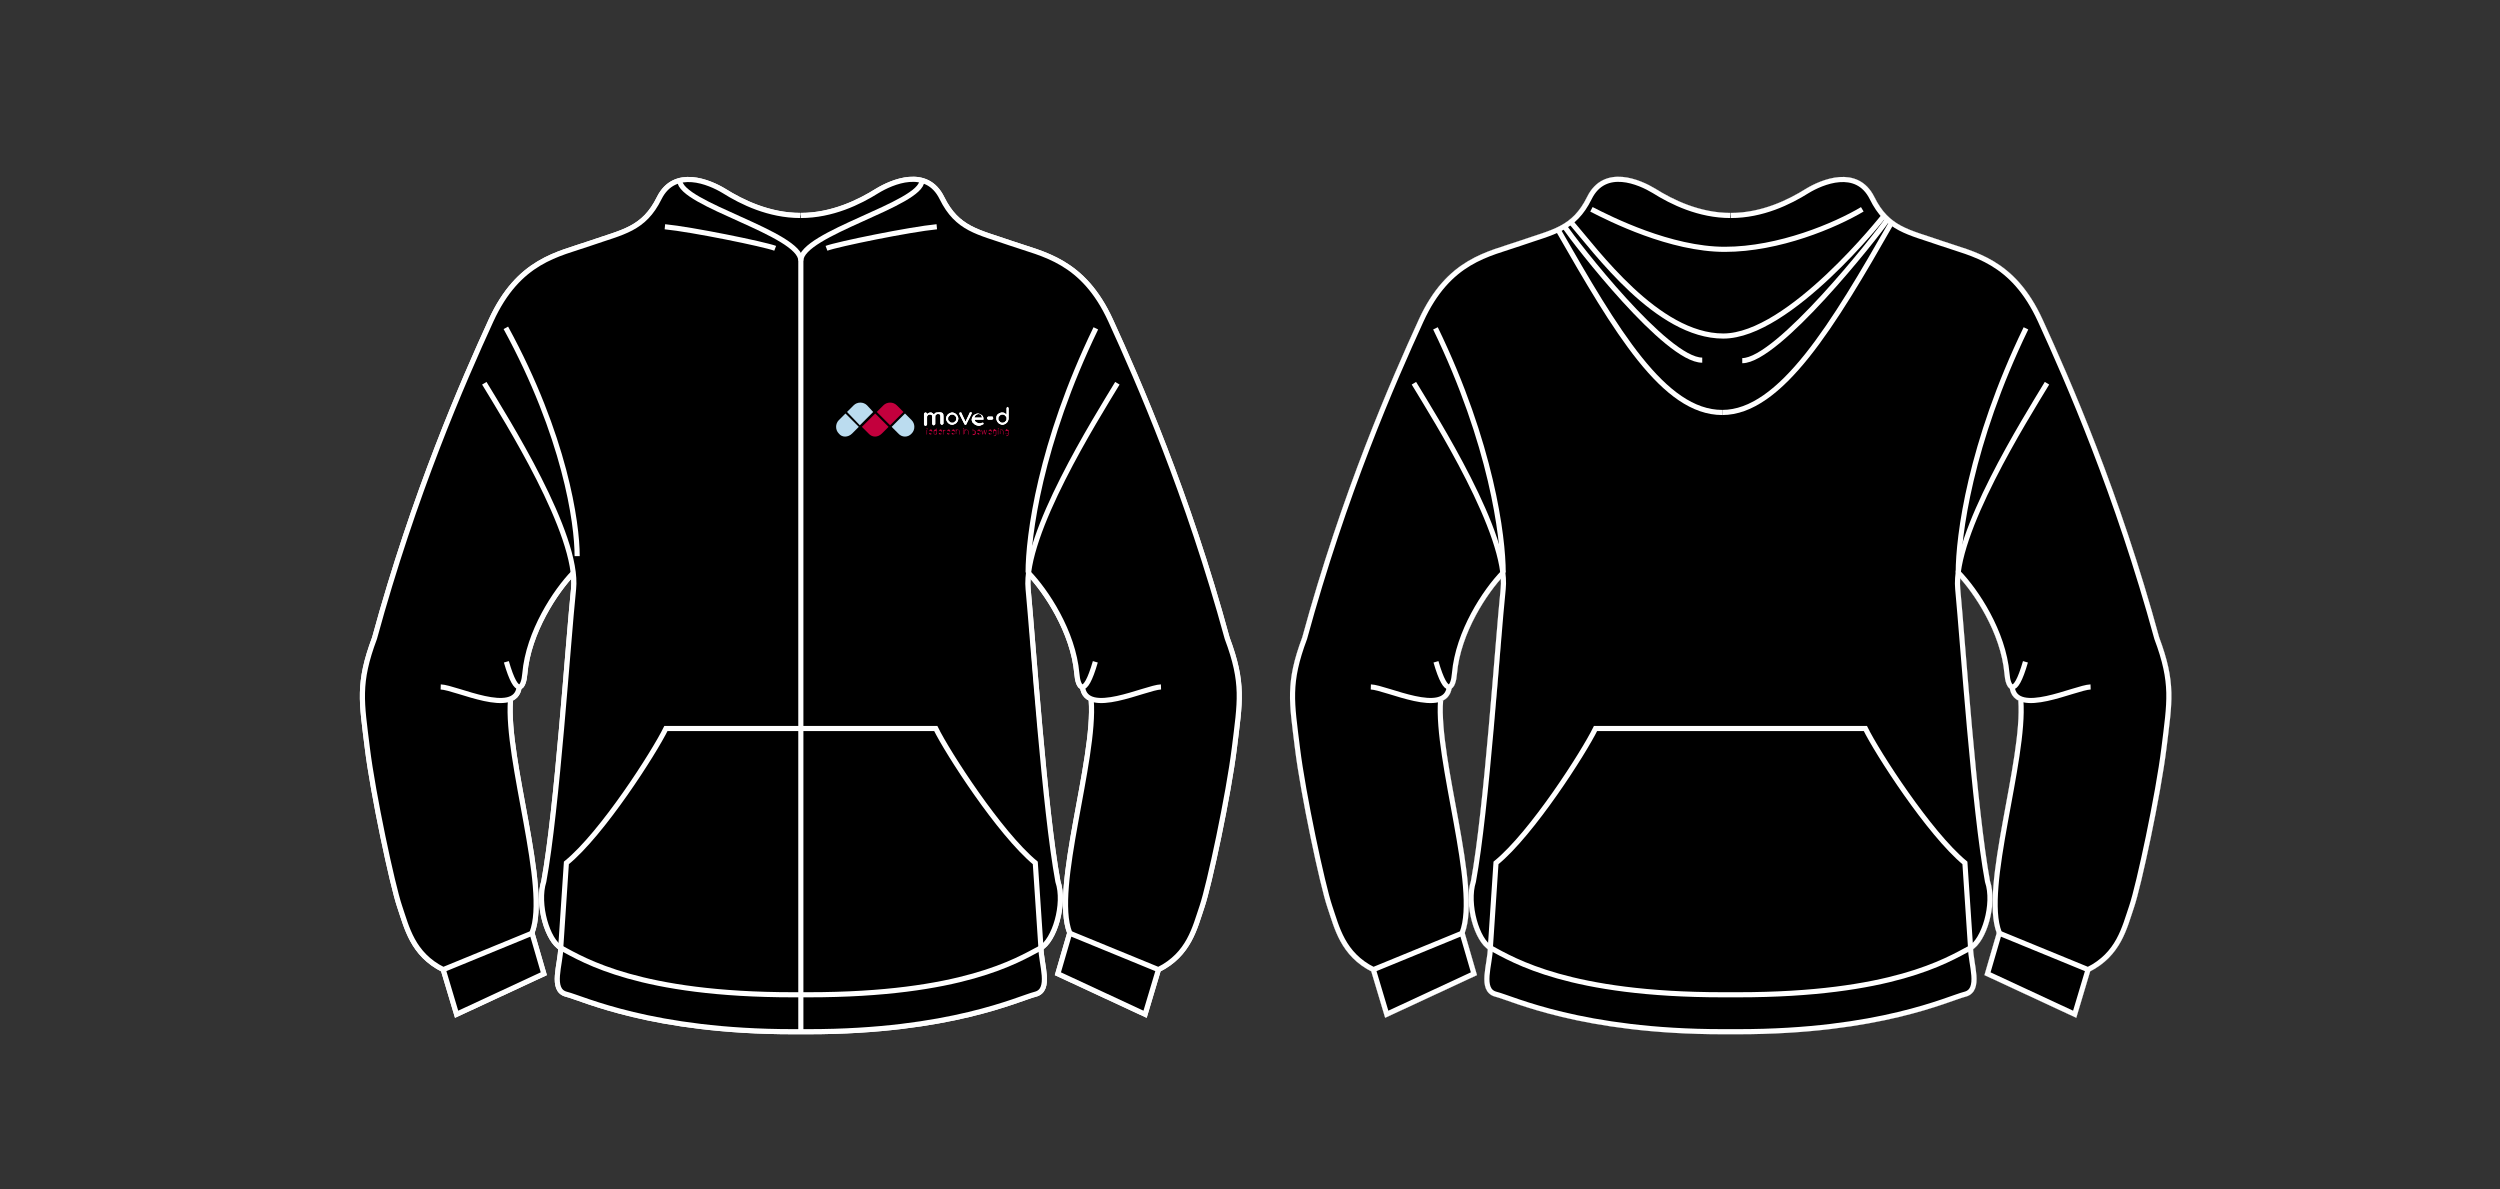 <?xml version="1.0" encoding="utf-8"?>
<!-- Generator: Adobe Illustrator 22.0.1, SVG Export Plug-In . SVG Version: 6.00 Build 0)  -->
<svg version="1.1" xmlns="http://www.w3.org/2000/svg" xmlns:xlink="http://www.w3.org/1999/xlink" x="0px" y="0px"
	 viewBox="0 0 487.3 231.8" style="enable-background:new 0 0 487.3 231.8;" xml:space="preserve">
<rect x="0" y="0" width="487.3" height="231.8" fill="#333333" stroke="none"/>
<style type="text/css">
	.st0{display:none;}
	.st1{display:inline;}
	.st2{fill:#BBDCF3;}
	.st3{fill:#C3003D;}
	.st4{fill:none;stroke:#FFFFFF;stroke-miterlimit:10;}
	.st5{fill:none;stroke:#000000;stroke-miterlimit:10;}
	.st6{fill:#BBDCEF;}
	.st7{fill:#070809;}
	.st8{fill:#FFFFFF;}
	.st9{display:inline;fill:#BBDCEF;}
	.st10{display:inline;fill:#C3003D;}
	.st11{display:inline;fill:#FFFFFF;}
</style>
<g id="Layer_3" class="st0">
	<g class="st1">
		<path class="st2" d="M373.5,188.4l15.6-15.6l-31.3-31.3l-15.6,15.6c-8.6,8.6-8.6,22.6,0,31.3l0,0C350.9,197,364.9,197,373.5,188.4
			z"/>
		<path class="st2" d="M392.3,169.6l31.3-31.3l-15.8-15.8c-8.5-8.5-22.4-8.5-30.9,0L361,138.4L392.3,169.6z"/>
		<path class="st3" d="M426.7,140.6l-30.4,31.3l15.6,15.6c4.1,4.1,9.4,6.3,14.8,6.5L426.7,140.6z"/>
	</g>
</g>
<g id="Layer_10">
	<path class="st4" d="M225.8,189l-17.3-7.1l-2.3,7.9l17,7.9L225.8,189c6-3,7.1-8.2,8.5-12.3s5.2-21.9,6.3-30.9
		c1.1-9,1.9-12.6-1.4-21.4c-7.7-28.2-17.3-50.1-22.7-61.9S203.3,49.6,197,47.4c-6.3-2.2-10.4-2.7-13.4-8.8s-9.8-3.1-12.6-1.4
		c-3.5,2.2-8.8,4.8-14.9,4.8"/>
	<path class="st4" d="M200.4,111.6c3.5,3.6,8.8,11.6,9.5,19.7c0.2,2.7,1.5,5,3.6-2.3"/>
	<path class="st4" d="M226.3,133.9c-3,0.1-14.6,5.9-15.3,0"/>
	<path class="st4" d="M212.7,136.5c0.9,11.7-7.6,36.6-4.2,45.3"/>
	<path class="st4" d="M200.4,111.6c0-7,2.3-25.1,13.2-47.6"/>
	<path class="st4" d="M156.1,50.8c0-5.3,23.6-11,23.6-15.6"/>
	<path class="st4" d="M161.1,48.4c2.1-0.8,16.3-3.7,21.5-4.2"/>
	<path class="st4" d="M86.4,189l17.3-7.1l2.3,7.9l-17,7.9L86.4,189c-6-3-7.1-8.2-8.5-12.3s-5.2-21.9-6.3-30.9
		c-1.1-9-1.9-12.6,1.4-21.4c7.7-28.2,17.3-50.1,22.7-61.9s13.1-12.9,19.4-15.1c6.3-2.2,10.4-2.7,13.4-8.8c3-6,9.8-3.1,12.6-1.4
		c3.5,2.2,8.8,4.8,14.9,4.8"/>
	<path class="st4" d="M111.8,111.6c-3.5,3.6-8.8,11.6-9.5,19.7c-0.2,2.7-1.5,5-3.6-2.3"/>
	<path class="st4" d="M85.9,133.9c3,0.1,14.6,5.9,15.3,0"/>
	<path class="st4" d="M99.5,136.5c-0.9,11.7,7.6,36.6,4.2,45.3"/>
	<path class="st4" d="M94.4,74.7c4.1,6.8,18.5,29.5,17.4,40.1s-3.2,42.8-5.8,57c-1.4,4.4,0.7,11.6,3.4,13c4.5,2.4,15.3,9.1,45.2,9.1
		h3c29.9,0,40.7-6.7,45.2-9.1c2.7-1.4,4.9-8.6,3.4-13c-2.6-14.2-4.8-46.4-5.8-57s13.3-33.3,17.4-40.1"/>
	<path class="st4" d="M154.6,201.1c-27.5,0-41-6.5-44.2-7.3c-3.2-0.8-1.1-5.9-1.1-9.1l1.1-16.5c7-5.7,17.1-21.5,19.4-26.2h24.8h3
		h24.8c2.3,4.7,12.4,20.4,19.4,26.2l1.1,16.5c0,3.2,2.1,8.3-1.1,9.1c-3.2,0.8-16.6,7.3-44.2,7.3H154.6z"/>
	<path class="st4" d="M112.5,108.4c0-6.5-2.4-23.4-13.9-44.5"/>
	<path class="st4" d="M132.5,35.2c0,4.6,23.6,10.3,23.6,15.6v150.3"/>
	<path class="st4" d="M151.1,48.4c-2.1-0.8-16.3-3.7-21.5-4.2"/>
	<path class="st4" d="M407,189l-17.3-7.1l-2.3,7.9l17,7.9L407,189c6-3,7.1-8.2,8.5-12.3s5.2-21.9,6.3-30.9c1.1-9,1.9-12.6-1.4-21.4
		c-7.7-28.2-17.3-50.1-22.7-61.9s-13.1-12.9-19.4-15.1c-6.3-2.2-10.4-2.7-13.4-8.8c-3-6-9.8-3.1-12.6-1.4c-3.5,2.2-8.8,4.8-14.9,4.8
		"/>
	<path class="st4" d="M381.7,111.6c3.5,3.6,8.8,11.6,9.5,19.7c0.2,2.7,1.5,5,3.6-2.3"/>
	<path class="st4" d="M407.5,133.9c-3,0.1-14.6,5.9-15.3,0"/>
	<path class="st4" d="M393.9,136.5c0.9,11.7-7.6,36.6-4.2,45.3"/>
	<path class="st4" d="M381.7,111.6c0-7,2.3-25.1,13.2-47.6"/>
	<path class="st4" d="M267.7,189l17.3-7.1l2.3,7.9l-17,7.9L267.7,189c-6-3-7.1-8.2-8.5-12.3s-5.2-21.9-6.3-30.9
		c-1.1-9-1.9-12.6,1.4-21.4c7.7-28.2,17.3-50.1,22.7-61.9s13.1-12.9,19.4-15.1c6.3-2.2,10.4-2.7,13.4-8.8s9.8-3.1,12.6-1.4
		c3.5,2.2,8.8,4.8,14.9,4.8"/>
	<path class="st4" d="M293,111.6c-3.5,3.6-8.8,11.6-9.5,19.7c-0.2,2.7-1.5,5-3.6-2.3"/>
	<path class="st4" d="M267.2,133.9c3,0.1,14.6,5.9,15.3,0"/>
	<path class="st4" d="M280.8,136.5c-0.9,11.7,7.6,36.6,4.2,45.3"/>
	<path class="st4" d="M275.6,74.7c4.1,6.8,18.5,29.5,17.4,40.1s-3.2,42.8-5.8,57c-1.4,4.4,0.7,11.6,3.4,13
		c4.5,2.4,15.3,9.1,45.2,9.1h3c29.9,0,40.7-6.7,45.2-9.1c2.7-1.4,4.9-8.6,3.4-13c-2.6-14.2-4.8-46.4-5.8-57s13.3-33.3,17.4-40.1"/>
	<path class="st4" d="M335.8,201.1c-27.5,0-41-6.5-44.2-7.3c-3.2-0.8-1.1-5.9-1.1-9.1l1.1-16.5c7-5.7,17.1-21.5,19.4-26.2h24.8h3
		h24.8c2.3,4.7,12.4,20.4,19.4,26.2l1.1,16.5c0,3.2,2.1,8.3-1.1,9.1c-3.2,0.8-16.6,7.3-44.2,7.3H335.8z"/>
	<path class="st4" d="M293,111.6c0-7-2.3-25.1-13.2-47.6"/>
	<path class="st4" d="M310.2,40.8c3.7,1.9,15.4,7.8,26,7.8c10.6,0,21.6-4.7,26.8-7.8"/>
	<path class="st4" d="M306.2,43.3c4.8,5.5,16.8,22.2,29.7,22.2s31.3-23.4,31.3-23.4"/>
	<path class="st4" d="M335.7,80.4c-11.4,0-20.7-15.9-32-35.6"/>
	<path class="st4" d="M304.9,44.1c2.4,3.5,19.9,26.1,26.9,26.1"/>
	<path class="st4" d="M335.7,80.4c11.4,0,21.7-17.2,33-37"/>
	<path class="st4" d="M367.9,42.8c-2.4,3.5-21.4,27.5-28.3,27.5"/>
</g>
<g id="Layer_10_copy_2">
	<path d="M156.1,42c-6.1,0-11.3-2.6-14.9-4.8c-2.8-1.7-9.6-4.7-12.6,1.4c-3,6-7.1,6.6-13.4,8.8c-6.3,2.2-14,3.3-19.4,15.1
		S80.7,96.1,73,124.3c-3.3,8.8-2.5,12.3-1.4,21.4c1.1,9,4.9,26.8,6.3,30.9s2.5,9.3,8.5,12.3l2.5,8.8l17-7.9l-2.3-7.9
		c3.4-8.7-5.1-33.6-4.2-45.3c0,0,2.1-1.3,1.6-2.7c0,0,0.9,0.1,1.1-2.6c0.8-8,6.1-16,9.5-19.7c0,0,0,0,0,3.2c0,10.6-3.2,42.8-5.8,57
		c-1.4,4.4,0.7,11.6,3.4,13c0,3.2-2.1,8.3,1.1,9.1c3.2,0.8,16.6,7.3,44.2,7.3h3c27.5,0,41-6.5,44.2-7.3c3.2-0.8,1.1-5.9,1.1-9.1
		c2.7-1.4,4.9-8.6,3.4-13c-2.6-14.2-5.8-46.4-5.8-57c0-3.2,0-3.2,0-3.2c3.5,3.6,8.8,11.6,9.5,19.7c0.2,2.7,1.1,2.6,1.1,2.6l1.6,2.7
		c0.9,11.7-7.6,36.6-4.2,45.3l-2.3,7.9l17,7.9l2.5-8.8c6-3,7.1-8.2,8.5-12.3s5.2-21.9,6.3-30.9c1.1-9,1.9-12.6-1.4-21.4
		c-7.7-28.2-17.3-50.1-22.7-61.9S203.3,49.6,197,47.4c-6.3-2.2-10.4-2.7-13.4-8.8s-9.8-3.1-12.6-1.4C167.4,39.4,162.1,42,156.1,42"
		/>
	<path d="M337.4,42c-6.1,0-11.3-2.6-14.9-4.8c-2.8-1.7-9.6-4.7-12.6,1.4s-7.1,6.6-13.4,8.8c-6.3,2.2-14,3.3-19.4,15.1
		s-15.1,33.7-22.7,61.9c-3.3,8.8-2.5,12.3-1.4,21.4c1.1,9,4.9,26.8,6.3,30.9s2.5,9.3,8.5,12.3l2.5,8.8l17-7.9l-2.3-7.9
		c3.4-8.7-5.1-33.6-4.2-45.3c0,0,2.1-1.3,1.6-2.7c0,0,0.9,0.1,1.1-2.6c0.8-8,6.1-16,9.5-19.7c0,0,0,0,0,3.2c0,10.6-3.2,42.8-5.8,57
		c-1.4,4.4,0.7,11.6,3.4,13c0,3.2-2.1,8.3,1.1,9.1c3.2,0.8,16.6,7.3,44.2,7.3h3c27.5,0,41-6.5,44.2-7.3c3.2-0.8,1.1-5.9,1.1-9.1
		c2.7-1.4,4.9-8.6,3.4-13c-2.6-14.2-5.8-46.4-5.8-57c0-3.2,0-3.2,0-3.2c3.5,3.6,8.8,11.6,9.5,19.7c0.2,2.7,1.1,2.6,1.1,2.6
		s0,1.7,1.6,2.7c0.9,11.7-7.6,36.6-4.2,45.3l-2.3,7.9l17,7.9l2.5-8.8c6-3,7.1-8.2,8.5-12.3s5.2-21.9,6.3-30.9
		c1.1-9,1.9-12.6-1.4-21.4c-7.7-28.2-17.3-50.1-22.7-61.9s-13.1-12.9-19.4-15.1c-6.3-2.2-10.4-2.7-13.4-8.8c-3-6-9.8-3.1-12.6-1.4
		C348.7,39.4,343.4,42,337.4,42"/>
	<path class="st5" d="M407,189l-17.3-7.1l-2.3,7.9l17,7.9L407,189c6-3,7.1-8.2,8.5-12.3s5.2-21.9,6.3-30.9c1.1-9,1.9-12.6-1.4-21.4
		c-7.7-28.2-17.3-50.1-22.7-61.9s-13.1-12.9-19.4-15.1c-6.3-2.2-10.4-2.7-13.4-8.8c-3-6-9.8-3.1-12.6-1.4c-3.5,2.2-8.8,4.8-14.9,4.8
		"/>
	<path class="st5" d="M381.7,111.6c3.5,3.6,8.8,11.6,9.5,19.7c0.2,2.7,1.5,5,3.6-2.3"/>
	<path class="st5" d="M407.5,133.9c-3,0.1-14.6,5.9-15.3,0"/>
	<path class="st5" d="M393.9,136.5c0.9,11.7-7.6,36.6-4.2,45.3"/>
	<path class="st5" d="M381.7,111.6c0-7,2.3-25.1,13.2-47.6"/>
	<path class="st5" d="M267.7,189l17.3-7.1l2.3,7.9l-17,7.9L267.7,189c-6-3-7.1-8.2-8.5-12.3s-5.2-21.9-6.3-30.9
		c-1.1-9-1.9-12.6,1.4-21.4c7.7-28.2,17.3-50.1,22.7-61.9s13.1-12.9,19.4-15.1c6.3-2.2,10.4-2.7,13.4-8.8s9.8-3.1,12.6-1.4
		c3.5,2.2,8.8,4.8,14.9,4.8"/>
	<path class="st5" d="M293,111.6c-3.5,3.6-8.8,11.6-9.5,19.7c-0.2,2.7-1.5,5-3.6-2.3"/>
	<path class="st5" d="M267.2,133.9c3,0.1,14.6,5.9,15.3,0"/>
	<path class="st5" d="M280.8,136.5c-0.9,11.7,7.6,36.6,4.2,45.3"/>
	<path class="st5" d="M275.6,74.7c4.1,6.8,18.5,29.5,17.4,40.1s-3.2,42.8-5.8,57c-1.4,4.4,0.7,11.6,3.4,13
		c4.5,2.4,15.3,9.1,45.2,9.1h3c29.9,0,40.7-6.7,45.2-9.1c2.7-1.4,4.9-8.6,3.4-13c-2.6-14.2-4.8-46.4-5.8-57s13.3-33.3,17.4-40.1"/>
	<path class="st5" d="M335.8,201.1c-27.5,0-41-6.5-44.2-7.3c-3.2-0.8-1.1-5.9-1.1-9.1l1.1-16.5c7-5.7,17.1-21.5,19.4-26.2h24.8h3
		h24.8c2.3,4.7,12.4,20.4,19.4,26.2l1.1,16.5c0,3.2,2.1,8.3-1.1,9.1c-3.2,0.8-16.6,7.3-44.2,7.3H335.8z"/>
	<path class="st5" d="M293,111.6c0-7-2.3-25.1-13.2-47.6"/>
	<path class="st5" d="M310.2,40.8c3.7,1.9,15.4,7.8,26,7.8c10.6,0,21.6-4.7,26.8-7.8"/>
	<path class="st5" d="M306.2,43.3c4.8,5.5,16.8,22.2,29.7,22.2s31.3-23.4,31.3-23.4"/>
	<path class="st5" d="M335.7,80.4c-11.4,0-20.7-15.9-32-35.6"/>
	<path class="st5" d="M304.9,44.1c2.4,3.5,19.9,26.1,26.9,26.1"/>
	<path class="st5" d="M335.7,80.4c11.4,0,21.7-17.2,33-37"/>
	<path class="st5" d="M367.9,42.8c-2.4,3.5-21.4,27.5-28.3,27.5"/>
</g>
<g id="Layer_10_copy">
	<path class="st4" d="M225.8,189l-17.3-7.1l-2.3,7.9l17,7.9L225.8,189c6-3,7.1-8.2,8.5-12.3s5.2-21.9,6.3-30.9
		c1.1-9,1.9-12.6-1.4-21.4c-7.7-28.2-17.3-50.1-22.7-61.9S203.3,49.6,197,47.4c-6.3-2.2-10.4-2.7-13.4-8.8s-9.8-3.1-12.6-1.4
		c-3.5,2.2-8.8,4.8-14.9,4.8"/>
	<path class="st4" d="M200.4,111.6c3.5,3.6,8.8,11.6,9.5,19.7c0.2,2.7,1.5,5,3.6-2.3"/>
	<path class="st4" d="M226.3,133.9c-3,0.1-14.6,5.9-15.3,0"/>
	<path class="st4" d="M212.7,136.5c0.9,11.7-7.6,36.6-4.2,45.3"/>
	<path class="st4" d="M200.4,111.6c0-7,2.3-25.1,13.2-47.6"/>
	<path class="st4" d="M156.1,50.8c0-5.3,23.6-11,23.6-15.6"/>
	<path class="st4" d="M161.1,48.4c2.1-0.8,16.3-3.7,21.5-4.2"/>
	<path class="st4" d="M86.4,189l17.3-7.1l2.3,7.9l-17,7.9L86.4,189c-6-3-7.1-8.2-8.5-12.3s-5.2-21.9-6.3-30.9
		c-1.1-9-1.9-12.6,1.4-21.4c7.7-28.2,17.3-50.1,22.7-61.9s13.1-12.9,19.4-15.1c6.3-2.2,10.4-2.7,13.4-8.8c3-6,9.8-3.1,12.6-1.4
		c3.5,2.2,8.8,4.8,14.9,4.8"/>
	<path class="st4" d="M111.8,111.6c-3.5,3.6-8.8,11.6-9.5,19.7c-0.2,2.7-1.5,5-3.6-2.3"/>
	<path class="st4" d="M85.9,133.9c3,0.1,14.6,5.9,15.3,0"/>
	<path class="st4" d="M99.5,136.5c-0.9,11.7,7.6,36.6,4.2,45.3"/>
	<path class="st4" d="M94.4,74.7c4.1,6.8,18.5,29.5,17.4,40.1s-3.2,42.8-5.8,57c-1.4,4.4,0.7,11.6,3.4,13c4.5,2.4,15.3,9.1,45.2,9.1
		h3c29.9,0,40.7-6.7,45.2-9.1c2.7-1.4,4.9-8.6,3.4-13c-2.6-14.2-4.8-46.4-5.8-57s13.3-33.3,17.4-40.1"/>
	<path class="st4" d="M154.6,201.1c-27.5,0-41-6.5-44.2-7.3c-3.2-0.8-1.1-5.9-1.1-9.1l1.1-16.5c7-5.7,17.1-21.5,19.4-26.2h24.8h3
		h24.8c2.3,4.7,12.4,20.4,19.4,26.2l1.1,16.5c0,3.2,2.1,8.3-1.1,9.1c-3.2,0.8-16.6,7.3-44.2,7.3H154.6z"/>
	<path class="st4" d="M112.5,108.4c0-6.5-2.4-23.4-13.9-44.5"/>
	<path class="st4" d="M132.5,35.2c0,4.6,23.6,10.3,23.6,15.6v150.3"/>
	<path class="st4" d="M151.1,48.4c-2.1-0.8-16.3-3.7-21.5-4.2"/>
	<path class="st4" d="M407,189l-17.3-7.1l-2.3,7.9l17,7.9L407,189c6-3,7.1-8.2,8.5-12.3s5.2-21.9,6.3-30.9c1.1-9,1.9-12.6-1.4-21.4
		c-7.7-28.2-17.3-50.1-22.7-61.9s-13.1-12.9-19.4-15.1c-6.3-2.2-10.4-2.7-13.4-8.8c-3-6-9.8-3.1-12.6-1.4c-3.5,2.2-8.8,4.8-14.9,4.8
		"/>
	<path class="st4" d="M381.7,111.6c3.5,3.6,8.8,11.6,9.5,19.7c0.2,2.7,1.5,5,3.6-2.3"/>
	<path class="st4" d="M407.5,133.9c-3,0.1-14.6,5.9-15.3,0"/>
	<path class="st4" d="M393.9,136.5c0.9,11.7-7.6,36.6-4.2,45.3"/>
	<path class="st4" d="M381.7,111.6c0-7,2.3-25.1,13.2-47.6"/>
	<path class="st4" d="M267.7,189l17.3-7.1l2.3,7.9l-17,7.9L267.7,189c-6-3-7.1-8.2-8.5-12.3s-5.2-21.9-6.3-30.9
		c-1.1-9-1.9-12.6,1.4-21.4c7.7-28.2,17.3-50.1,22.7-61.9s13.1-12.9,19.4-15.1c6.3-2.2,10.4-2.7,13.4-8.8s9.8-3.1,12.6-1.4
		c3.5,2.2,8.8,4.8,14.9,4.8"/>
	<path class="st4" d="M293,111.6c-3.5,3.6-8.8,11.6-9.5,19.7c-0.2,2.7-1.5,5-3.6-2.3"/>
	<path class="st4" d="M267.2,133.9c3,0.1,14.6,5.9,15.3,0"/>
	<path class="st4" d="M280.8,136.5c-0.9,11.7,7.6,36.6,4.2,45.3"/>
	<path class="st4" d="M275.6,74.7c4.1,6.8,18.5,29.5,17.4,40.1s-3.2,42.8-5.8,57c-1.4,4.4,0.7,11.6,3.4,13
		c4.5,2.4,15.3,9.1,45.2,9.1h3c29.9,0,40.7-6.7,45.2-9.1c2.7-1.4,4.9-8.6,3.4-13c-2.6-14.2-4.8-46.4-5.8-57s13.3-33.3,17.4-40.1"/>
	<path class="st4" d="M335.8,201.1c-27.5,0-41-6.5-44.2-7.3c-3.2-0.8-1.1-5.9-1.1-9.1l1.1-16.5c7-5.7,17.1-21.5,19.4-26.2h24.8h3
		h24.8c2.3,4.7,12.4,20.4,19.4,26.2l1.1,16.5c0,3.2,2.1,8.3-1.1,9.1c-3.2,0.8-16.6,7.3-44.2,7.3H335.8z"/>
	<path class="st4" d="M293,111.6c0-7-2.3-25.1-13.2-47.6"/>
	<path class="st4" d="M310.2,40.8c3.7,1.9,15.4,7.8,26,7.8c10.6,0,21.6-4.7,26.8-7.8"/>
	<path class="st4" d="M306.2,43.3c4.8,5.5,16.8,22.2,29.7,22.2s31.3-23.4,31.3-23.4"/>
	<path class="st4" d="M335.7,80.4c-11.4,0-20.7-15.9-32-35.6"/>
	<path class="st4" d="M304.9,44.1c2.4,3.5,19.9,26.1,26.9,26.1"/>
	<path class="st4" d="M335.7,80.4c11.4,0,21.7-17.2,33-37"/>
	<path class="st4" d="M367.9,42.8c-2.4,3.5-21.4,27.5-28.3,27.5"/>
</g>
<g id="logo_x27_s">
	<path class="st6" d="M166.1,84.5l1.3-1.3l-2.6-2.6l-1.3,1.3c-0.7,0.7-0.7,1.9,0,2.6l0,0C164.1,85.3,165.3,85.3,166.1,84.5z"/>
	<path class="st6" d="M167.6,82.9l2.6-2.6L169,79c-0.7-0.7-1.9-0.7-2.6,0l-1.3,1.3L167.6,82.9z"/>
	<path class="st3" d="M171.9,84.5l1.3-1.3l-2.6-2.6l-2.6,2.6l1.3,1.3C170,85.3,171.1,85.3,171.9,84.5z"/>
	<path class="st3" d="M173.5,82.9l2.6-2.6l-1.3-1.3c-0.7-0.7-1.9-0.7-2.6,0l-1.3,1.3L173.5,82.9z"/>
	<path class="st6" d="M177.7,84.5L177.7,84.5c0.7-0.7,0.7-1.9,0-2.6l-1.3-1.3l-2.6,2.6l1.3,1.3C175.8,85.3,177,85.3,177.7,84.5z"/>
	<path class="st8" d="M183.7,80.5c0.2,0.2,0.2,0.4,0.2,0.7v1.3c0,0.1,0,0.1-0.1,0.2c0,0-0.1,0.1-0.2,0.1c-0.1,0-0.1,0-0.2-0.1
		c0,0-0.1-0.1-0.1-0.2v-1.3c0-0.2,0-0.3-0.1-0.4c-0.1-0.1-0.2-0.1-0.4-0.1c-0.2,0-0.3,0.1-0.4,0.2c-0.1,0.1-0.1,0.2-0.1,0.4v1.3
		c0,0.1,0,0.1-0.1,0.2c0,0-0.1,0.1-0.2,0.1c-0.1,0-0.1,0-0.2-0.1c0,0-0.1-0.1-0.1-0.2v-1.3c0-0.2,0-0.3-0.1-0.4
		c-0.1-0.1-0.2-0.1-0.4-0.1c-0.2,0-0.3,0.1-0.4,0.2c-0.1,0.1-0.1,0.2-0.1,0.4v1.3c0,0.1,0,0.1-0.1,0.2c0,0-0.1,0.1-0.2,0.1
		c-0.1,0-0.1,0-0.2-0.1c0,0-0.1-0.1-0.1-0.2v-2c0-0.1,0-0.1,0.1-0.2c0,0,0.1-0.1,0.2-0.1c0.1,0,0.1,0,0.2,0.1c0,0,0.1,0.1,0.1,0.2
		c0.1-0.1,0.2-0.1,0.3-0.2c0.1,0,0.2-0.1,0.3-0.1c0.2,0,0.3,0,0.4,0.1c0.1,0.1,0.2,0.1,0.3,0.3c0.1-0.1,0.2-0.2,0.3-0.3
		c0.1-0.1,0.3-0.1,0.4-0.1C183.3,80.3,183.5,80.4,183.7,80.5z"/>
	<path class="st8" d="M185,82.6c-0.2-0.1-0.3-0.3-0.4-0.4c-0.1-0.2-0.2-0.4-0.2-0.6c0-0.2,0.1-0.5,0.2-0.6c0.1-0.2,0.2-0.3,0.4-0.4
		c0.2-0.1,0.4-0.2,0.6-0.2c0.2,0,0.4,0.1,0.6,0.2c0.2,0.1,0.3,0.3,0.4,0.4c0.1,0.2,0.2,0.4,0.2,0.6c0,0.2-0.1,0.5-0.2,0.6
		c-0.1,0.2-0.2,0.3-0.4,0.4c-0.2,0.1-0.4,0.2-0.6,0.2C185.4,82.8,185.1,82.7,185,82.6z M186,82.3c0.1-0.1,0.2-0.2,0.3-0.3
		c0.1-0.1,0.1-0.3,0.1-0.4c0-0.2,0-0.3-0.1-0.4c-0.1-0.1-0.2-0.2-0.3-0.3c-0.1-0.1-0.3-0.1-0.4-0.1s-0.3,0-0.4,0.1
		c-0.1,0.1-0.2,0.2-0.3,0.3c-0.1,0.1-0.1,0.3-0.1,0.4c0,0.2,0,0.3,0.1,0.4c0.1,0.1,0.2,0.2,0.3,0.3c0.1,0.1,0.3,0.1,0.4,0.1
		S185.9,82.4,186,82.3z"/>
	<path class="st8" d="M189.4,80.4c0,0,0,0.1,0,0.1c0,0,0,0.1,0,0.1l-1,2c0,0.1-0.1,0.2-0.2,0.2c-0.1,0-0.1,0-0.1,0
		c0,0-0.1-0.1-0.1-0.1l-1-2c0,0,0-0.1,0-0.1c0-0.1,0-0.1,0.1-0.2c0,0,0.1,0,0.1,0c0,0,0.1,0,0.1,0c0,0,0.1,0,0.1,0.1l0.8,1.7
		l0.8-1.7c0,0,0-0.1,0.1-0.1c0,0,0.1,0,0.1,0C189.2,80.3,189.2,80.3,189.4,80.4C189.3,80.4,189.3,80.4,189.4,80.4z"/>
	<path class="st8" d="M191.8,81.7c0,0-0.1,0.1-0.1,0.1H190c0,0.2,0.1,0.4,0.3,0.5c0.2,0.1,0.3,0.2,0.6,0.2c0.1,0,0.2,0,0.3,0
		c0.1,0,0.2-0.1,0.2-0.1c0,0,0.1,0,0.1,0c0.1,0,0.1,0,0.1,0c0.1,0,0.1,0.1,0.1,0.2c0,0.1,0,0.1-0.1,0.1c-0.1,0.1-0.2,0.1-0.4,0.2
		c-0.2,0.1-0.3,0.1-0.4,0.1c-0.2,0-0.5-0.1-0.7-0.2c-0.2-0.1-0.3-0.3-0.5-0.4c-0.1-0.2-0.2-0.4-0.2-0.6c0-0.2,0.1-0.5,0.2-0.6
		c0.1-0.2,0.2-0.3,0.4-0.4c0.2-0.1,0.4-0.2,0.6-0.2c0.2,0,0.4,0.1,0.6,0.2c0.2,0.1,0.3,0.2,0.4,0.4c0.1,0.2,0.1,0.4,0.1,0.6
		C191.9,81.6,191.9,81.6,191.8,81.7z M190.2,80.9c-0.1,0.1-0.2,0.3-0.3,0.5h1.5c0-0.2-0.1-0.4-0.2-0.5c-0.1-0.1-0.3-0.2-0.5-0.2
		C190.6,80.7,190.4,80.8,190.2,80.9z"/>
	<path class="st8" d="M192.5,81.7c0,0-0.1-0.1-0.1-0.2c0-0.1,0-0.1,0.1-0.2c0,0,0.1-0.1,0.1-0.1h0.8c0.1,0,0.1,0,0.1,0.1
		c0,0,0.1,0.1,0.1,0.2c0,0.1,0,0.1-0.1,0.2c0,0-0.1,0.1-0.1,0.1h-0.8C192.5,81.7,192.5,81.7,192.5,81.7z"/>
	<path class="st8" d="M196.5,79.4c0,0,0.1,0.1,0.1,0.2v2c0,0.2-0.1,0.4-0.2,0.6c-0.1,0.2-0.3,0.3-0.4,0.4c-0.2,0.1-0.4,0.2-0.6,0.2
		c-0.2,0-0.4-0.1-0.6-0.2c-0.2-0.1-0.3-0.3-0.4-0.4c-0.1-0.2-0.2-0.4-0.2-0.6s0-0.4,0.1-0.6c0.1-0.2,0.2-0.3,0.4-0.4
		c0.2-0.1,0.4-0.2,0.6-0.2c0.2,0,0.3,0,0.5,0.1c0.1,0.1,0.3,0.2,0.4,0.3v-1.2c0-0.1,0-0.1,0.1-0.2c0,0,0.1-0.1,0.2-0.1
		C196.4,79.3,196.5,79.3,196.5,79.4z M195.8,82.3c0.1-0.1,0.2-0.2,0.3-0.3c0.1-0.1,0.1-0.3,0.1-0.4c0-0.2,0-0.3-0.1-0.4
		c-0.1-0.1-0.2-0.2-0.3-0.3c-0.1-0.1-0.3-0.1-0.4-0.1c-0.1,0-0.3,0-0.4,0.1c-0.1,0.1-0.2,0.2-0.3,0.3c-0.1,0.1-0.1,0.3-0.1,0.4
		c0,0.2,0,0.3,0.1,0.4c0.1,0.1,0.2,0.2,0.3,0.3c0.1,0.1,0.3,0.1,0.4,0.1C195.5,82.4,195.6,82.4,195.8,82.3z"/>
	<path class="st8" d="M183.7,80.5c0.2,0.2,0.2,0.4,0.2,0.7v1.3c0,0.1,0,0.1-0.1,0.2c0,0-0.1,0.1-0.2,0.1c-0.1,0-0.1,0-0.2-0.1
		c0,0-0.1-0.1-0.1-0.2v-1.3c0-0.2,0-0.3-0.1-0.4c-0.1-0.1-0.2-0.1-0.4-0.1c-0.2,0-0.3,0.1-0.4,0.2c-0.1,0.1-0.1,0.2-0.1,0.4v1.3
		c0,0.1,0,0.1-0.1,0.2c0,0-0.1,0.1-0.2,0.1c-0.1,0-0.1,0-0.2-0.1c0,0-0.1-0.1-0.1-0.2v-1.3c0-0.2,0-0.3-0.1-0.4
		c-0.1-0.1-0.2-0.1-0.4-0.1c-0.2,0-0.3,0.1-0.4,0.2c-0.1,0.1-0.1,0.2-0.1,0.4v1.3c0,0.1,0,0.1-0.1,0.2c0,0-0.1,0.1-0.2,0.1
		c-0.1,0-0.1,0-0.2-0.1c0,0-0.1-0.1-0.1-0.2v-2c0-0.1,0-0.1,0.1-0.2c0,0,0.1-0.1,0.2-0.1c0.1,0,0.1,0,0.2,0.1c0,0,0.1,0.1,0.1,0.2
		c0.1-0.1,0.2-0.1,0.3-0.2c0.1,0,0.2-0.1,0.3-0.1c0.2,0,0.3,0,0.4,0.1c0.1,0.1,0.2,0.1,0.3,0.3c0.1-0.1,0.2-0.2,0.3-0.3
		c0.1-0.1,0.3-0.1,0.4-0.1C183.3,80.3,183.5,80.4,183.7,80.5z"/>
	<path class="st8" d="M185,82.6c-0.2-0.1-0.3-0.3-0.4-0.4c-0.1-0.2-0.2-0.4-0.2-0.6c0-0.2,0.1-0.5,0.2-0.6c0.1-0.2,0.2-0.3,0.4-0.4
		c0.2-0.1,0.4-0.2,0.6-0.2c0.2,0,0.4,0.1,0.6,0.2c0.2,0.1,0.3,0.3,0.4,0.4c0.1,0.2,0.2,0.4,0.2,0.6c0,0.2-0.1,0.5-0.2,0.6
		c-0.1,0.2-0.2,0.3-0.4,0.4c-0.2,0.1-0.4,0.2-0.6,0.2C185.4,82.8,185.1,82.7,185,82.6z M186,82.3c0.1-0.1,0.2-0.2,0.3-0.3
		c0.1-0.1,0.1-0.3,0.1-0.4c0-0.2,0-0.3-0.1-0.4c-0.1-0.1-0.2-0.2-0.3-0.3c-0.1-0.1-0.3-0.1-0.4-0.1s-0.3,0-0.4,0.1
		c-0.1,0.1-0.2,0.2-0.3,0.3c-0.1,0.1-0.1,0.3-0.1,0.4c0,0.2,0,0.3,0.1,0.4c0.1,0.1,0.2,0.2,0.3,0.3c0.1,0.1,0.3,0.1,0.4,0.1
		S185.9,82.4,186,82.3z"/>
	<path class="st8" d="M189.4,80.4c0,0,0,0.1,0,0.1c0,0,0,0.1,0,0.1l-1,2c0,0.1-0.1,0.2-0.2,0.2c-0.1,0-0.1,0-0.1,0
		c0,0-0.1-0.1-0.1-0.1l-1-2c0,0,0-0.1,0-0.1c0-0.1,0-0.1,0.1-0.2c0,0,0.1,0,0.1,0c0,0,0.1,0,0.1,0c0,0,0.1,0,0.1,0.1l0.8,1.7
		l0.8-1.7c0,0,0-0.1,0.1-0.1c0,0,0.1,0,0.1,0C189.2,80.3,189.2,80.3,189.4,80.4C189.3,80.4,189.3,80.4,189.4,80.4z"/>
	<path class="st8" d="M191.8,81.7c0,0-0.1,0.1-0.1,0.1H190c0,0.2,0.1,0.4,0.3,0.5c0.2,0.1,0.3,0.2,0.6,0.2c0.1,0,0.2,0,0.3,0
		c0.1,0,0.2-0.1,0.2-0.1c0,0,0.1,0,0.1,0c0.1,0,0.1,0,0.1,0c0.1,0,0.1,0.1,0.1,0.2c0,0.1,0,0.1-0.1,0.1c-0.1,0.1-0.2,0.1-0.4,0.2
		c-0.2,0.1-0.3,0.1-0.4,0.1c-0.2,0-0.5-0.1-0.7-0.2c-0.2-0.1-0.3-0.3-0.5-0.4c-0.1-0.2-0.2-0.4-0.2-0.6c0-0.2,0.1-0.5,0.2-0.6
		c0.1-0.2,0.2-0.3,0.4-0.4c0.2-0.1,0.4-0.2,0.6-0.2c0.2,0,0.4,0.1,0.6,0.2c0.2,0.1,0.3,0.2,0.4,0.4c0.1,0.2,0.1,0.4,0.1,0.6
		C191.9,81.6,191.9,81.6,191.8,81.7z M190.2,80.9c-0.1,0.1-0.2,0.3-0.3,0.5h1.5c0-0.2-0.1-0.4-0.2-0.5c-0.1-0.1-0.3-0.2-0.5-0.2
		C190.6,80.7,190.4,80.8,190.2,80.9z"/>
	<path class="st8" d="M192.5,81.7c0,0-0.1-0.1-0.1-0.2c0-0.1,0-0.1,0.1-0.2c0,0,0.1-0.1,0.1-0.1h0.8c0.1,0,0.1,0,0.1,0.1
		c0,0,0.1,0.1,0.1,0.2c0,0.1,0,0.1-0.1,0.2c0,0-0.1,0.1-0.1,0.1h-0.8C192.5,81.7,192.5,81.7,192.5,81.7z"/>
	<path class="st8" d="M196.5,79.4c0,0,0.1,0.1,0.1,0.2v2c0,0.2-0.1,0.4-0.2,0.6c-0.1,0.2-0.3,0.3-0.4,0.4c-0.2,0.1-0.4,0.2-0.6,0.2
		c-0.2,0-0.4-0.1-0.6-0.2c-0.2-0.1-0.3-0.3-0.4-0.4c-0.1-0.2-0.2-0.4-0.2-0.6s0-0.4,0.1-0.6c0.1-0.2,0.2-0.3,0.4-0.4
		c0.2-0.1,0.4-0.2,0.6-0.2c0.2,0,0.3,0,0.5,0.1c0.1,0.1,0.3,0.2,0.4,0.3v-1.2c0-0.1,0-0.1,0.1-0.2c0,0,0.1-0.1,0.2-0.1
		C196.4,79.3,196.5,79.3,196.5,79.4z M195.8,82.3c0.1-0.1,0.2-0.2,0.3-0.3c0.1-0.1,0.1-0.3,0.1-0.4c0-0.2,0-0.3-0.1-0.4
		c-0.1-0.1-0.2-0.2-0.3-0.3c-0.1-0.1-0.3-0.1-0.4-0.1c-0.1,0-0.3,0-0.4,0.1c-0.1,0.1-0.2,0.2-0.3,0.3c-0.1,0.1-0.1,0.3-0.1,0.4
		c0,0.2,0,0.3,0.1,0.4c0.1,0.1,0.2,0.2,0.3,0.3c0.1,0.1,0.3,0.1,0.4,0.1C195.5,82.4,195.6,82.4,195.8,82.3z"/>
	<g>
		<path class="st3" d="M180.6,83.6C180.5,83.6,180.5,83.6,180.6,83.6c0-0.1,0-0.1,0-0.1c0,0,0,0,0.1,0s0.1,0,0.1,0c0,0,0,0,0,0.1
			c0,0,0,0,0,0.1C180.7,83.7,180.7,83.7,180.6,83.6C180.6,83.7,180.6,83.7,180.6,83.6z M180.6,84.7v-0.9c0,0,0,0,0,0h0.1
			c0,0,0,0,0,0v0.9c0,0,0,0,0,0L180.6,84.7C180.6,84.7,180.6,84.7,180.6,84.7z"/>
		<path class="st3" d="M181.5,84.6C181.5,84.6,181.5,84.5,181.5,84.6c0.1-0.1,0.1-0.1,0.1-0.1c0,0,0,0,0,0l0.1,0c0,0,0,0,0,0
			C181.6,84.6,181.6,84.7,181.5,84.6c0,0.1-0.1,0.1-0.1,0.1c-0.1,0-0.2,0-0.2-0.1c-0.1,0-0.1-0.1-0.1-0.2c0-0.1,0-0.1,0-0.2
			c0-0.1,0-0.1,0-0.1c0,0,0-0.1,0-0.1c0-0.1,0.1-0.1,0.1-0.2c0.1,0,0.1-0.1,0.2-0.1c0.1,0,0.2,0,0.2,0.1c0.1,0.1,0.1,0.1,0.1,0.2
			c0,0,0,0.1,0,0.2c0,0,0,0,0,0h-0.6c0,0,0,0,0,0c0,0.1,0,0.1,0,0.1c0,0.1,0,0.1,0.1,0.1c0,0,0.1,0,0.2,0
			C181.4,84.6,181.4,84.6,181.5,84.6z M181.2,84c0,0-0.1,0.1-0.1,0.1c0,0,0,0.1,0,0.1c0,0,0,0,0,0h0.5c0,0,0,0,0,0
			c0-0.1,0-0.1,0-0.1c0-0.1,0-0.1-0.1-0.1c0,0-0.1,0-0.2,0C181.3,83.9,181.2,83.9,181.2,84z"/>
		<path class="st3" d="M182.5,83.5L182.5,83.5c0.1,0,0.1,0,0.1,0v1.2c0,0,0,0,0,0h-0.1c0,0,0,0,0,0v-0.1c0,0,0,0,0,0c0,0,0,0,0,0
			c0,0-0.1,0.1-0.1,0.1c0,0-0.1,0-0.1,0c-0.1,0-0.2,0-0.2-0.1c-0.1,0-0.1-0.1-0.1-0.2c0-0.1,0-0.1,0-0.2c0-0.1,0-0.2,0-0.2
			c0-0.1,0.1-0.1,0.1-0.2c0.1,0,0.1-0.1,0.2-0.1c0,0,0.1,0,0.1,0c0,0,0.1,0,0.1,0.1c0,0,0,0,0,0c0,0,0,0,0,0L182.5,83.5
			C182.5,83.5,182.5,83.5,182.5,83.5z M182.5,84.4c0,0,0-0.1,0-0.1s0-0.1,0-0.1c0,0,0-0.1,0-0.1c0,0,0-0.1-0.1-0.1c0,0-0.1,0-0.1,0
			c0,0-0.1,0-0.1,0c0,0-0.1,0.1-0.1,0.1c0,0,0,0.1,0,0.1c0,0,0,0.1,0,0.1c0,0.1,0,0.1,0,0.1c0,0,0,0.1,0,0.1c0,0,0,0.1,0.1,0.1
			c0,0,0.1,0,0.1,0c0,0,0.1,0,0.1,0C182.4,84.6,182.4,84.5,182.5,84.4C182.5,84.5,182.5,84.4,182.5,84.4z"/>
		<path class="st3" d="M183.4,84.6C183.4,84.6,183.5,84.5,183.4,84.6c0.1-0.1,0.1-0.1,0.1-0.1c0,0,0,0,0,0l0.1,0c0,0,0,0,0,0
			C183.5,84.6,183.5,84.7,183.4,84.6c0,0.1-0.1,0.1-0.1,0.1c-0.1,0-0.2,0-0.2-0.1c-0.1,0-0.1-0.1-0.1-0.2c0-0.1,0-0.1,0-0.2
			c0-0.1,0-0.1,0-0.1c0,0,0-0.1,0-0.1c0-0.1,0.1-0.1,0.1-0.2c0.1,0,0.1-0.1,0.2-0.1c0.1,0,0.2,0,0.2,0.1c0.1,0.1,0.1,0.1,0.1,0.2
			c0,0,0,0.1,0,0.2c0,0,0,0,0,0H183c0,0,0,0,0,0c0,0.1,0,0.1,0,0.1c0,0.1,0,0.1,0.1,0.1c0,0,0.1,0,0.2,0
			C183.3,84.6,183.4,84.6,183.4,84.6z M183.1,84c0,0-0.1,0.1-0.1,0.1c0,0,0,0.1,0,0.1c0,0,0,0,0,0h0.5c0,0,0,0,0,0
			c0-0.1,0-0.1,0-0.1c0-0.1,0-0.1-0.1-0.1c0,0-0.1,0-0.2,0C183.2,83.9,183.1,83.9,183.1,84z"/>
		<path class="st3" d="M184.3,83.8C184.3,83.8,184.3,83.9,184.3,83.8l0,0.1c0,0,0,0,0,0c0,0-0.1,0-0.1,0c-0.1,0-0.1,0-0.2,0.1
			c0,0-0.1,0.1-0.1,0.2v0.5c0,0,0,0,0,0h-0.1c0,0,0,0,0,0v-0.9c0,0,0,0,0,0h0.1c0,0,0,0,0,0v0.1c0,0,0,0,0,0c0,0,0,0,0,0
			c0,0,0.1-0.1,0.1-0.1C184.1,83.8,184.2,83.8,184.3,83.8C184.3,83.8,184.3,83.8,184.3,83.8z"/>
		<path class="st3" d="M185,84.6C185,84.6,185.1,84.5,185,84.6c0.1-0.1,0.1-0.1,0.1-0.1c0,0,0,0,0,0l0.1,0c0,0,0,0,0,0
			C185.1,84.6,185.1,84.7,185,84.6c0,0.1-0.1,0.1-0.1,0.1c-0.1,0-0.2,0-0.2-0.1c-0.1,0-0.1-0.1-0.1-0.2c0-0.1,0-0.1,0-0.2
			c0-0.1,0-0.1,0-0.1c0,0,0-0.1,0-0.1c0-0.1,0.1-0.1,0.1-0.2c0.1,0,0.1-0.1,0.2-0.1c0.1,0,0.2,0,0.2,0.1c0.1,0.1,0.1,0.1,0.1,0.2
			c0,0,0,0.1,0,0.2c0,0,0,0,0,0h-0.6c0,0,0,0,0,0c0,0.1,0,0.1,0,0.1c0,0.1,0,0.1,0.1,0.1c0,0,0.1,0,0.2,0
			C184.9,84.6,184.9,84.6,185,84.6z M184.7,84c0,0-0.1,0.1-0.1,0.1c0,0,0,0.1,0,0.1c0,0,0,0,0,0h0.5c0,0,0,0,0,0c0-0.1,0-0.1,0-0.1
			c0-0.1,0-0.1-0.1-0.1c0,0-0.1,0-0.2,0C184.8,83.9,184.7,83.9,184.7,84z"/>
		<path class="st3" d="M185.9,84.6C186,84.6,186,84.5,185.9,84.6c0.1-0.1,0.1-0.1,0.1-0.1c0,0,0,0,0,0l0.1,0c0,0,0,0,0,0
			C186.1,84.6,186,84.7,185.9,84.6c0,0.1-0.1,0.1-0.1,0.1c-0.1,0-0.2,0-0.2-0.1c-0.1,0-0.1-0.1-0.1-0.2c0-0.1,0-0.1,0-0.2
			c0-0.1,0-0.1,0-0.1c0,0,0-0.1,0-0.1c0-0.1,0.1-0.1,0.1-0.2c0.1,0,0.1-0.1,0.2-0.1c0.1,0,0.2,0,0.2,0.1c0.1,0.1,0.1,0.1,0.1,0.2
			c0,0,0,0.1,0,0.2c0,0,0,0,0,0h-0.6c0,0,0,0,0,0c0,0.1,0,0.1,0,0.1c0,0.1,0,0.1,0.1,0.1c0,0,0.1,0,0.2,0
			C185.8,84.6,185.9,84.6,185.9,84.6z M185.6,84c0,0-0.1,0.1-0.1,0.1c0,0,0,0.1,0,0.1c0,0,0,0,0,0h0.5c0,0,0,0,0,0
			c0-0.1,0-0.1,0-0.1c0-0.1,0-0.1-0.1-0.1c0,0-0.1,0-0.2,0C185.7,83.9,185.7,83.9,185.6,84z"/>
		<path class="st3" d="M187,83.9c0.1,0.1,0.1,0.1,0.1,0.2v0.6c0,0,0,0,0,0H187c0,0,0,0,0,0v-0.6c0-0.1,0-0.1-0.1-0.2
			s-0.1-0.1-0.2-0.1c-0.1,0-0.1,0-0.2,0.1c0,0-0.1,0.1-0.1,0.1v0.6c0,0,0,0,0,0h-0.1c0,0,0,0,0,0v-0.9c0,0,0,0,0,0h0.1c0,0,0,0,0,0
			v0.1c0,0,0,0,0,0c0,0,0,0,0,0c0.1-0.1,0.1-0.1,0.2-0.1C186.9,83.8,186.9,83.8,187,83.9z"/>
		<path class="st3" d="M187.7,83.6C187.7,83.6,187.7,83.6,187.7,83.6c0-0.1,0-0.1,0-0.1c0,0,0,0,0.1,0s0.1,0,0.1,0c0,0,0,0,0,0.1
			c0,0,0,0,0,0.1C187.8,83.7,187.8,83.7,187.7,83.6C187.8,83.7,187.7,83.7,187.7,83.6z M187.7,84.7v-0.9c0,0.9,0,0,0,0h0.1
			c0,0,0,0,0,0v0.9c0,0,0,0,0,0L187.7,84.7C187.7,84.7,187.7,84.7,187.7,84.7z"/>
		<path class="st3" d="M188.7,83.9c0.1,0.1,0.1,0.1,0.1,0.2v0.6c0,0,0,0,0,0h-0.1c0,0,0,0,0,0v-0.6c0-0.1,0-0.1-0.1-0.2
			c0,0-0.1-0.1-0.2-0.1c-0.1,0-0.1,0-0.2,0.1c0,0-0.1,0.1-0.1,0.1v0.6c0,0,0,0,0,0h-0.1c0,0,0,0,0,0v-0.9c0,0,0,0,0,0h0.1
			c0,0,0,0,0,0v0.1c0,0,0,0,0,0c0,0,0,0,0,0c0.1-0.1,0.1-0.1,0.2-0.1C188.6,83.8,188.7,83.8,188.7,83.9z"/>
		<path class="st3" d="M190.2,84.3c0,0.1,0,0.2,0,0.2c0,0.1-0.1,0.1-0.1,0.2c-0.1,0-0.1,0.1-0.2,0.1c0,0-0.1,0-0.1,0
			c0,0-0.1,0-0.1-0.1c0,0,0,0,0,0c0,0,0,0,0,0v0.1c0,0,0,0,0,0h-0.1c0,0,0,0,0,0v-1.2c0,0,0,0,0,0h0.1c0,0,0,0,0,0v0.4c0,0,0,0,0,0
			c0,0,0,0,0,0c0,0,0.1-0.1,0.1-0.1c0,0,0.1,0,0.1,0c0.1,0,0.2,0,0.2,0.1c0.1,0,0.1,0.1,0.1,0.2C190.2,84.1,190.2,84.2,190.2,84.3z
			 M190,84.4c0,0,0-0.1,0-0.1c0-0.1,0-0.1,0-0.1c0,0,0-0.1,0-0.1c0,0,0-0.1-0.1-0.1c0,0-0.1,0-0.1,0c0,0-0.1,0-0.1,0
			c0,0-0.1,0.1-0.1,0.1c0,0,0,0.1,0,0.1c0,0,0,0.1,0,0.1s0,0.1,0,0.1c0,0,0,0.1,0,0.1c0,0,0,0.1,0.1,0.1c0,0,0.1,0,0.1,0
			c0,0,0.1,0,0.1,0C190,84.6,190,84.5,190,84.4C190,84.5,190,84.4,190,84.4z"/>
		<path class="st3" d="M190.9,84.6C191,84.6,191,84.5,190.9,84.6c0.1-0.1,0.1-0.1,0.1-0.1c0,0,0,0,0,0l0.1,0c0,0,0,0,0,0
			C191.1,84.6,191,84.7,190.9,84.6c0,0.1-0.1,0.1-0.1,0.1c-0.1,0-0.2,0-0.2-0.1c-0.1,0-0.1-0.1-0.1-0.2c0-0.1,0-0.1,0-0.2
			c0-0.1,0-0.1,0-0.1c0,0,0-0.1,0-0.1c0-0.1,0.1-0.1,0.1-0.2c0.1,0,0.1-0.1,0.2-0.1c0.1,0,0.2,0,0.2,0.1c0.1,0.1,0.1,0.1,0.1,0.2
			c0,0,0,0.1,0,0.2c0,0,0,0,0,0h-0.6c0,0,0,0,0,0c0,0.1,0,0.1,0,0.1c0,0.1,0,0.1,0.1,0.1c0,0,0.1,0,0.2,0
			C190.8,84.6,190.9,84.6,190.9,84.6z M190.6,84c0,0-0.1,0.1-0.1,0.1c0,0,0,0.1,0,0.1c0,0,0,0,0,0h0.5c0,0,0,0,0,0
			c0-0.1,0-0.1,0-0.1c0-0.1,0-0.1-0.1-0.1c0,0-0.1,0-0.2,0C190.7,83.9,190.7,83.9,190.6,84z"/>
		<path class="st3" d="M191.5,84.7l-0.2-0.9c0,0,0,0,0,0c0,0,0,0,0,0c0,0,0,0,0,0h0.1c0,0,0,0,0,0l0.2,0.7c0,0,0,0,0,0c0,0,0,0,0,0
			l0.2-0.7c0,0,0,0,0,0h0.1c0,0,0,0,0,0l0.2,0.7c0,0,0,0,0,0c0,0,0,0,0,0l0.2-0.7c0,0,0,0,0,0l0.1,0c0,0,0,0,0,0c0,0,0,0,0,0
			l-0.3,0.9c0,0,0,0,0,0h-0.1c0,0,0,0,0,0l-0.2-0.7c0,0,0,0,0,0c0,0,0,0,0,0l-0.2,0.7c0,0,0,0,0,0L191.5,84.7
			C191.5,84.7,191.5,84.7,191.5,84.7z"/>
		<path class="st3" d="M193.1,84.6C193.1,84.6,193.2,84.5,193.1,84.6c0.1-0.1,0.1-0.1,0.1-0.1c0,0,0,0,0,0l0.1,0c0,0,0,0,0,0
			C193.3,84.6,193.2,84.7,193.1,84.6c0,0.1-0.1,0.1-0.1,0.1c-0.1,0-0.2,0-0.2-0.1c-0.1,0-0.1-0.1-0.1-0.2c0-0.1,0-0.1,0-0.2
			c0-0.1,0-0.1,0-0.1c0,0,0-0.1,0-0.1c0-0.1,0.1-0.1,0.1-0.2c0.1,0,0.1-0.1,0.2-0.1c0.1,0,0.2,0,0.2,0.1c0.1,0.1,0.1,0.1,0.1,0.2
			c0,0,0,0.1,0,0.2c0,0,0,0,0,0h-0.6c0,0,0,0,0,0c0,0.1,0,0.1,0,0.1c0,0.1,0,0.1,0.1,0.1c0,0,0.1,0,0.2,0
			C193,84.6,193.1,84.6,193.1,84.6z M192.8,84c0,0-0.1,0.1-0.1,0.1c0,0,0,0.1,0,0.1c0,0,0,0,0,0h0.5c0,0,0,0,0,0c0-0.1,0-0.1,0-0.1
			c0-0.1,0-0.1-0.1-0.1c0,0-0.1,0-0.2,0C192.9,83.9,192.8,83.9,192.8,84z"/>
		<path class="st3" d="M194.1,83.8L194.1,83.8c0.1,0,0.1,0,0.1,0v0.8c0,0.1,0,0.2-0.1,0.3c-0.1,0.1-0.2,0.1-0.3,0.1c0,0,0,0-0.1,0
			c0,0,0,0,0,0l0-0.1c0,0,0,0,0,0c0.1,0,0.2,0,0.3-0.1c0.1,0,0.1-0.1,0.1-0.2v-0.1c0,0,0,0,0,0c0,0,0,0,0,0
			c-0.1,0.1-0.1,0.1-0.2,0.1c-0.1,0-0.1,0-0.2-0.1c-0.1,0-0.1-0.1-0.1-0.2c0,0,0-0.1,0-0.2c0-0.1,0-0.1,0-0.1c0,0,0-0.1,0-0.1
			c0-0.1,0.1-0.1,0.1-0.2c0.1,0,0.1-0.1,0.2-0.1C194,83.8,194,83.8,194.1,83.8C194.1,83.9,194.1,83.9,194.1,83.8
			C194.1,83.9,194.1,83.9,194.1,83.8L194.1,83.8C194.1,83.8,194.1,83.8,194.1,83.8z M194.1,84.4c0,0,0-0.1,0-0.1c0-0.1,0-0.1,0-0.1
			c0,0,0,0,0-0.1c0,0,0-0.1-0.1-0.1c0,0-0.1,0-0.1,0c-0.1,0-0.1,0-0.1,0c0,0-0.1,0.1-0.1,0.1c0,0,0,0.1,0,0.2c0,0.1,0,0.1,0,0.2
			c0,0,0,0.1,0.1,0.1c0,0,0.1,0,0.1,0c0.1,0,0.1,0,0.1,0C194.1,84.5,194.1,84.5,194.1,84.4C194.1,84.4,194.1,84.4,194.1,84.4z"/>
		<path class="st3" d="M194.5,83.6C194.5,83.6,194.5,83.6,194.5,83.6c0-0.1,0-0.1,0-0.1c0,0,0,0,0.1,0s0.1,0,0.1,0c0,0,0,0,0,0.1
			c0,0,0,0,0,0.1C194.6,83.7,194.6,83.7,194.5,83.6C194.6,83.7,194.5,83.7,194.5,83.6z M194.5,84.7v-0.9c0,0,0,0,0,0h0.1
			c0,0,0,0,0,0v0.9c0,0,0,0,0,0L194.5,84.7C194.5,84.7,194.5,84.7,194.5,84.7z"/>
		<path class="st3" d="M195.5,83.9c0.1,0.1,0.1,0.1,0.1,0.2v0.6c0,0,0,0,0,0h-0.1c0,0,0,0,0,0v-0.6c0-0.1,0-0.1-0.1-0.2
			c0,0-0.1-0.1-0.2-0.1c-0.1,0-0.1,0-0.2,0.1c0,0-0.1,0.1-0.1,0.1v0.6c0,0,0,0,0,0H195c0,0,0,0,0,0v-0.9c0,0,0,0,0,0h0.1
			c0,0,0,0,0,0v0.1c0,0,0,0,0,0c0,0,0,0,0,0c0.1-0.1,0.1-0.1,0.2-0.1C195.4,83.8,195.5,83.8,195.5,83.9z"/>
		<path class="st3" d="M196.5,83.8L196.5,83.8c0.1,0,0.1,0,0.1,0v0.8c0,0.1,0,0.2-0.1,0.3c-0.1,0.1-0.2,0.1-0.3,0.1c0,0,0,0-0.1,0
			c0,0,0,0,0,0l0-0.1c0,0,0,0,0,0c0.1,0,0.2,0,0.3-0.1c0.1,0,0.1-0.1,0.1-0.2v-0.1c0,0,0,0,0,0c0,0,0,0,0,0
			c-0.1,0.1-0.1,0.1-0.2,0.1c-0.1,0-0.1,0-0.2-0.1c-0.1,0-0.1-0.1-0.1-0.2c0,0,0-0.1,0-0.2c0-0.1,0-0.1,0-0.1c0,0,0-0.1,0-0.1
			c0-0.1,0.1-0.1,0.1-0.2c0.1,0,0.1-0.1,0.2-0.1C196.3,83.8,196.4,83.8,196.5,83.8C196.5,83.9,196.5,83.9,196.5,83.8
			C196.5,83.9,196.5,83.9,196.5,83.8L196.5,83.8C196.5,83.8,196.5,83.8,196.5,83.8z M196.5,84.4c0,0,0-0.1,0-0.1c0-0.1,0-0.1,0-0.1
			c0,0,0,0,0-0.1c0,0,0-0.1-0.1-0.1c0,0-0.1,0-0.1,0c-0.1,0-0.1,0-0.1,0S196,84,196,84.1c0,0,0,0.1,0,0.2c0,0.1,0,0.1,0,0.2
			c0,0,0,0.1,0.1,0.1c0,0,0.1,0,0.1,0c0.1,0,0.1,0,0.1,0C196.4,84.5,196.4,84.5,196.5,84.4C196.5,84.4,196.5,84.4,196.5,84.4z"/>
	</g>
</g>
<g id="Layer_7" class="st0">
	<path class="st9" d="M340,104.9l6.6-6.6L333.4,85l-6.6,6.6c-3.7,3.7-3.7,9.6,0,13.3v0C330.4,108.6,336.4,108.6,340,104.9z"/>
	<path class="st9" d="M348,97l13.3-13.3l-6.7-6.7c-3.6-3.6-9.5-3.6-13.1,0l-6.7,6.7L348,97z"/>
	<path class="st10" d="M369.2,104.9l6.6-6.6L362.6,85l-13.3,13.3l6.6,6.6C359.6,108.6,365.6,108.6,369.2,104.9z"/>
	<path class="st10" d="M377.2,97l13.3-13.3l-6.6-6.6c-3.7-3.7-9.6-3.7-13.3,0l-6.6,6.6L377.2,97z"/>
	<path class="st9" d="M398.4,104.9L398.4,104.9c3.7-3.7,3.7-9.6,0-13.3l-6.6-6.6l-13.3,13.3l6.6,6.6
		C388.8,108.6,394.8,108.6,398.4,104.9z"/>
	<path class="st11" d="M339.2,117.5c0.8,0.8,1.1,2,1.1,3.4v6.1c0,0.3-0.1,0.6-0.3,0.8c-0.2,0.2-0.5,0.3-0.8,0.3
		c-0.3,0-0.6-0.1-0.8-0.3c-0.2-0.2-0.3-0.5-0.3-0.8v-6.1c0-0.9-0.2-1.5-0.7-2c-0.4-0.5-1-0.7-1.7-0.7c-0.7,0-1.4,0.3-1.8,0.8
		c-0.5,0.5-0.7,1.2-0.7,2v6c0,0.3-0.1,0.6-0.3,0.8c-0.2,0.2-0.5,0.3-0.8,0.3c-0.3,0-0.6-0.1-0.8-0.3c-0.2-0.2-0.3-0.5-0.3-0.8v-6.1
		c0-0.9-0.2-1.5-0.7-2c-0.4-0.5-1-0.7-1.7-0.7c-0.8,0-1.4,0.3-1.9,0.8c-0.5,0.5-0.7,1.2-0.7,2v6c0,0.3-0.1,0.6-0.3,0.8
		c-0.2,0.2-0.5,0.3-0.8,0.3c-0.3,0-0.6-0.1-0.8-0.3c-0.2-0.2-0.3-0.5-0.3-0.8v-9.5c0-0.3,0.1-0.6,0.3-0.8c0.2-0.2,0.5-0.3,0.8-0.3
		c0.3,0,0.6,0.1,0.8,0.3c0.2,0.2,0.3,0.4,0.3,0.8c0.4-0.4,0.8-0.7,1.3-0.9c0.5-0.2,1.1-0.3,1.7-0.3c0.7,0,1.4,0.1,2,0.4
		c0.6,0.3,1.1,0.7,1.4,1.3c0.4-0.5,1-0.9,1.6-1.2c0.6-0.3,1.4-0.5,2.1-0.5C337.4,116.2,338.4,116.6,339.2,117.5z"/>
	<path class="st11" d="M345.2,127.6c-0.9-0.5-1.6-1.2-2.1-2.1c-0.5-0.9-0.8-1.9-0.8-3.1c0-1.2,0.2-2.2,0.8-3.1
		c0.5-0.9,1.2-1.6,2.1-2.1c0.9-0.5,1.9-0.8,3.1-0.8c1.1,0,2.1,0.3,3,0.8c0.9,0.5,1.6,1.2,2.1,2.1c0.5,0.9,0.8,1.9,0.8,3.1
		c0,1.1-0.3,2.2-0.8,3.1c-0.5,0.9-1.2,1.6-2.1,2.1c-0.9,0.5-1.9,0.8-3.1,0.8C347.2,128.3,346.1,128.1,345.2,127.6z M350.3,125.9
		c0.6-0.3,1-0.8,1.4-1.4c0.3-0.6,0.5-1.3,0.5-2.1c0-0.8-0.2-1.5-0.5-2.1c-0.3-0.6-0.8-1.1-1.4-1.4c-0.6-0.3-1.2-0.5-2-0.5
		s-1.4,0.2-2,0.5c-0.6,0.3-1,0.8-1.4,1.4c-0.3,0.6-0.5,1.3-0.5,2.1c0,0.8,0.2,1.5,0.5,2.1c0.3,0.6,0.8,1.1,1.4,1.4
		c0.6,0.3,1.2,0.5,2,0.5S349.7,126.2,350.3,125.9z"/>
	<path class="st11" d="M366.4,116.9c0.1,0.2,0.2,0.3,0.2,0.5c0,0.1,0,0.3-0.1,0.4l-4.6,9.8c-0.2,0.5-0.6,0.7-1,0.7
		c-0.2,0-0.5-0.1-0.6-0.2c-0.2-0.1-0.3-0.3-0.4-0.6l-4.6-9.8c-0.1-0.1-0.1-0.2-0.1-0.4c0-0.4,0.2-0.7,0.6-0.9
		c0.1-0.1,0.3-0.1,0.5-0.1s0.3,0,0.5,0.1c0.2,0.1,0.3,0.2,0.4,0.4l3.8,8.2l3.8-8.2c0.1-0.2,0.2-0.3,0.4-0.4c0.2-0.1,0.3-0.1,0.5-0.1
		c0.2,0,0.4,0,0.5,0.1C366.1,116.6,366.3,116.7,366.4,116.9z"/>
	<path class="st11" d="M378.2,122.9c-0.2,0.2-0.4,0.3-0.7,0.3h-8.1c0.2,1,0.6,1.8,1.4,2.4c0.8,0.6,1.7,0.9,2.8,0.9
		c0.4,0,0.9-0.1,1.3-0.2c0.5-0.2,0.8-0.3,1.1-0.6c0.2-0.2,0.4-0.2,0.7-0.2c0.3,0,0.5,0.1,0.6,0.2c0.3,0.2,0.4,0.5,0.4,0.7
		c0,0.3-0.1,0.5-0.3,0.6c-0.5,0.4-1.1,0.7-1.8,0.9c-0.7,0.2-1.4,0.4-2.1,0.4c-1.2,0-2.2-0.3-3.2-0.8c-0.9-0.5-1.7-1.2-2.2-2.1
		c-0.5-0.9-0.8-1.9-0.8-3.1c0-1.1,0.2-2.2,0.7-3.1c0.5-0.9,1.2-1.6,2.1-2.1c0.9-0.5,1.9-0.8,3-0.8c1.1,0,2.1,0.2,2.9,0.7
		c0.8,0.5,1.4,1.2,1.8,2c0.4,0.9,0.6,1.9,0.6,3C378.5,122.5,378.4,122.7,378.2,122.9z M370.6,119.1c-0.7,0.6-1.1,1.3-1.2,2.3h7.1
		c-0.1-1-0.5-1.7-1.1-2.3c-0.6-0.6-1.4-0.9-2.3-0.9C372.1,118.3,371.3,118.6,370.6,119.1z"/>
	<path class="st11" d="M381.3,122.9c-0.2-0.2-0.3-0.5-0.3-0.8c0-0.3,0.1-0.6,0.3-0.8c0.2-0.2,0.4-0.3,0.7-0.3h4
		c0.3,0,0.5,0.1,0.7,0.3c0.2,0.2,0.3,0.5,0.3,0.8c0,0.3-0.1,0.6-0.3,0.8c-0.2,0.2-0.4,0.3-0.7,0.3h-4
		C381.7,123.2,381.4,123.1,381.3,122.9z"/>
	<path class="st11" d="M400.8,111.8c0.2,0.2,0.3,0.5,0.3,0.8v9.8c0,1.1-0.3,2.1-0.8,3c-0.5,0.9-1.2,1.6-2.1,2.1
		c-0.9,0.5-1.9,0.8-3,0.8c-1.1,0-2.1-0.3-3-0.8c-0.9-0.5-1.6-1.2-2.1-2.1c-0.5-0.9-0.8-1.9-0.8-3s0.2-2.1,0.7-3
		c0.5-0.9,1.1-1.6,2-2.1c0.8-0.5,1.8-0.8,2.8-0.8c0.8,0,1.6,0.2,2.3,0.5c0.7,0.3,1.3,0.8,1.8,1.4v-5.8c0-0.3,0.1-0.6,0.3-0.8
		c0.2-0.2,0.5-0.3,0.8-0.3C400.3,111.5,400.6,111.6,400.8,111.8z M397.1,125.9c0.6-0.3,1-0.8,1.4-1.4c0.3-0.6,0.5-1.3,0.5-2.1
		c0-0.8-0.2-1.4-0.5-2c-0.3-0.6-0.8-1.1-1.4-1.4c-0.6-0.4-1.2-0.5-1.9-0.5c-0.7,0-1.4,0.2-1.9,0.5c-0.6,0.4-1,0.8-1.4,1.4
		c-0.3,0.6-0.5,1.3-0.5,2c0,0.8,0.2,1.4,0.5,2.1c0.3,0.6,0.8,1.1,1.4,1.4c0.6,0.4,1.2,0.5,1.9,0.5
		C395.9,126.4,396.5,126.2,397.1,125.9z"/>
	<path class="st11" d="M339.2,117.5c0.8,0.8,1.1,2,1.1,3.4v6.1c0,0.3-0.1,0.6-0.3,0.8c-0.2,0.2-0.5,0.3-0.8,0.3
		c-0.3,0-0.6-0.1-0.8-0.3c-0.2-0.2-0.3-0.5-0.3-0.8v-6.1c0-0.9-0.2-1.5-0.7-2c-0.4-0.5-1-0.7-1.7-0.7c-0.7,0-1.4,0.3-1.8,0.8
		c-0.5,0.5-0.7,1.2-0.7,2v6c0,0.3-0.1,0.6-0.3,0.8c-0.2,0.2-0.5,0.3-0.8,0.3c-0.3,0-0.6-0.1-0.8-0.3c-0.2-0.2-0.3-0.5-0.3-0.8v-6.1
		c0-0.9-0.2-1.5-0.7-2c-0.4-0.5-1-0.7-1.7-0.7c-0.8,0-1.4,0.3-1.9,0.8c-0.5,0.5-0.7,1.2-0.7,2v6c0,0.3-0.1,0.6-0.3,0.8
		c-0.2,0.2-0.5,0.3-0.8,0.3c-0.3,0-0.6-0.1-0.8-0.3c-0.2-0.2-0.3-0.5-0.3-0.8v-9.5c0-0.3,0.1-0.6,0.3-0.8c0.2-0.2,0.5-0.3,0.8-0.3
		c0.3,0,0.6,0.1,0.8,0.3c0.2,0.2,0.3,0.4,0.3,0.8c0.4-0.4,0.8-0.7,1.3-0.9c0.5-0.2,1.1-0.3,1.7-0.3c0.7,0,1.4,0.1,2,0.4
		c0.6,0.3,1.1,0.7,1.4,1.3c0.4-0.5,1-0.9,1.6-1.2c0.6-0.3,1.4-0.5,2.1-0.5C337.4,116.2,338.4,116.6,339.2,117.5z"/>
	<path class="st11" d="M345.2,127.6c-0.9-0.5-1.6-1.2-2.1-2.1c-0.5-0.9-0.8-1.9-0.8-3.1c0-1.2,0.2-2.2,0.8-3.1
		c0.5-0.9,1.2-1.6,2.1-2.1c0.9-0.5,1.9-0.8,3.1-0.8c1.1,0,2.1,0.3,3,0.8c0.9,0.5,1.6,1.2,2.1,2.1c0.5,0.9,0.8,1.9,0.8,3.1
		c0,1.1-0.3,2.2-0.8,3.1c-0.5,0.9-1.2,1.6-2.1,2.1c-0.9,0.5-1.9,0.8-3.1,0.8C347.2,128.3,346.1,128.1,345.2,127.6z M350.3,125.9
		c0.6-0.3,1-0.8,1.4-1.4c0.3-0.6,0.5-1.3,0.5-2.1c0-0.8-0.2-1.5-0.5-2.1c-0.3-0.6-0.8-1.1-1.4-1.4c-0.6-0.3-1.2-0.5-2-0.5
		s-1.4,0.2-2,0.5c-0.6,0.3-1,0.8-1.4,1.4c-0.3,0.6-0.5,1.3-0.5,2.1c0,0.8,0.2,1.5,0.5,2.1c0.3,0.6,0.8,1.1,1.4,1.4
		c0.6,0.3,1.2,0.5,2,0.5S349.7,126.2,350.3,125.9z"/>
	<path class="st11" d="M366.4,116.9c0.1,0.2,0.2,0.3,0.2,0.5c0,0.1,0,0.3-0.1,0.4l-4.6,9.8c-0.2,0.5-0.6,0.7-1,0.7
		c-0.2,0-0.5-0.1-0.6-0.2c-0.2-0.1-0.3-0.3-0.4-0.6l-4.6-9.8c-0.1-0.1-0.1-0.2-0.1-0.4c0-0.4,0.2-0.7,0.6-0.9
		c0.1-0.1,0.3-0.1,0.5-0.1s0.3,0,0.5,0.1c0.2,0.1,0.3,0.2,0.4,0.4l3.8,8.2l3.8-8.2c0.1-0.2,0.2-0.3,0.4-0.4c0.2-0.1,0.3-0.1,0.5-0.1
		c0.2,0,0.4,0,0.5,0.1C366.1,116.6,366.3,116.7,366.4,116.9z"/>
	<path class="st11" d="M378.2,122.9c-0.2,0.2-0.4,0.3-0.7,0.3h-8.1c0.2,1,0.6,1.8,1.4,2.4c0.8,0.6,1.7,0.9,2.8,0.9
		c0.4,0,0.9-0.1,1.3-0.2c0.5-0.2,0.8-0.3,1.1-0.6c0.2-0.2,0.4-0.2,0.7-0.2c0.3,0,0.5,0.1,0.6,0.2c0.3,0.2,0.4,0.5,0.4,0.7
		c0,0.3-0.1,0.5-0.3,0.6c-0.5,0.4-1.1,0.7-1.8,0.9c-0.7,0.2-1.4,0.4-2.1,0.4c-1.2,0-2.2-0.3-3.2-0.8c-0.9-0.5-1.7-1.2-2.2-2.1
		c-0.5-0.9-0.8-1.9-0.8-3.1c0-1.1,0.2-2.2,0.7-3.1c0.5-0.9,1.2-1.6,2.1-2.1c0.9-0.5,1.9-0.8,3-0.8c1.1,0,2.1,0.2,2.9,0.7
		c0.8,0.5,1.4,1.2,1.8,2c0.4,0.9,0.6,1.9,0.6,3C378.5,122.5,378.4,122.7,378.2,122.9z M370.6,119.1c-0.7,0.6-1.1,1.3-1.2,2.3h7.1
		c-0.1-1-0.5-1.7-1.1-2.3c-0.6-0.6-1.4-0.9-2.3-0.9C372.1,118.3,371.3,118.6,370.6,119.1z"/>
	<path class="st11" d="M381.3,122.9c-0.2-0.2-0.3-0.5-0.3-0.8c0-0.3,0.1-0.6,0.3-0.8c0.2-0.2,0.4-0.3,0.7-0.3h4
		c0.3,0,0.5,0.1,0.7,0.3c0.2,0.2,0.3,0.5,0.3,0.8c0,0.3-0.1,0.6-0.3,0.8c-0.2,0.2-0.4,0.3-0.7,0.3h-4
		C381.7,123.2,381.4,123.1,381.3,122.9z"/>
	<path class="st11" d="M400.8,111.8c0.2,0.2,0.3,0.5,0.3,0.8v9.8c0,1.1-0.3,2.1-0.8,3c-0.5,0.9-1.2,1.6-2.1,2.1
		c-0.9,0.5-1.9,0.8-3,0.8c-1.1,0-2.1-0.3-3-0.8c-0.9-0.5-1.6-1.2-2.1-2.1c-0.5-0.9-0.8-1.9-0.8-3s0.2-2.1,0.7-3
		c0.5-0.9,1.1-1.6,2-2.1c0.8-0.5,1.8-0.8,2.8-0.8c0.8,0,1.6,0.2,2.3,0.5c0.7,0.3,1.3,0.8,1.8,1.4v-5.8c0-0.3,0.1-0.6,0.3-0.8
		c0.2-0.2,0.5-0.3,0.8-0.3C400.3,111.5,400.6,111.6,400.8,111.8z M397.1,125.9c0.6-0.3,1-0.8,1.4-1.4c0.3-0.6,0.5-1.3,0.5-2.1
		c0-0.8-0.2-1.4-0.5-2c-0.3-0.6-0.8-1.1-1.4-1.4c-0.6-0.4-1.2-0.5-1.9-0.5c-0.7,0-1.4,0.2-1.9,0.5c-0.6,0.4-1,0.8-1.4,1.4
		c-0.3,0.6-0.5,1.3-0.5,2c0,0.8,0.2,1.4,0.5,2.1c0.3,0.6,0.8,1.1,1.4,1.4c0.6,0.4,1.2,0.5,1.9,0.5
		C395.9,126.4,396.5,126.2,397.1,125.9z"/>
	<g class="st1">
		<path class="st3" d="M324.1,132.3c-0.1-0.1-0.1-0.2-0.1-0.3c0-0.1,0-0.2,0.1-0.3c0.1-0.1,0.2-0.1,0.3-0.1s0.2,0,0.3,0.1
			c0.1,0.1,0.1,0.2,0.1,0.3c0,0.1,0,0.2-0.1,0.3c-0.1,0.1-0.2,0.1-0.3,0.1S324.2,132.4,324.1,132.3z M324.2,137.4v-4.1
			c0-0.1,0-0.1,0.1-0.1h0.4c0.1,0,0.1,0,0.1,0.1v4.1c0,0.1,0,0.1-0.1,0.1h-0.4C324.2,137.6,324.2,137.5,324.2,137.4z"/>
		<path class="st3" d="M328.5,136.9c0.2-0.1,0.3-0.3,0.4-0.5c0,0,0,0,0.1-0.1c0,0,0.1,0,0.1,0l0.2,0.1c0.1,0,0.1,0.1,0.1,0.1
			c-0.1,0.3-0.3,0.5-0.6,0.7s-0.6,0.3-1,0.3c-0.4,0-0.7-0.1-1-0.3c-0.3-0.2-0.5-0.5-0.6-0.8c-0.1-0.3-0.2-0.7-0.2-1.2
			c0-0.2,0-0.4,0-0.6c0-0.1,0-0.3,0.1-0.4c0.1-0.4,0.3-0.7,0.6-0.9c0.3-0.2,0.6-0.3,1.1-0.3c0.5,0,0.9,0.1,1.2,0.4
			c0.3,0.3,0.5,0.6,0.5,1.1c0,0.2,0.1,0.5,0.1,0.9c0,0.1,0,0.1-0.1,0.1h-2.7c0,0,0,0,0,0c0,0.3,0,0.5,0.1,0.6
			c0.1,0.3,0.2,0.5,0.4,0.6c0.2,0.2,0.5,0.2,0.8,0.2C328.1,137.1,328.3,137,328.5,136.9z M327.1,133.9c-0.2,0.1-0.3,0.3-0.4,0.6
			c0,0.1-0.1,0.3-0.1,0.6c0,0,0,0,0,0h2.2c0,0,0,0,0,0c0-0.3,0-0.4-0.1-0.5c-0.1-0.3-0.2-0.5-0.4-0.6c-0.2-0.2-0.4-0.2-0.7-0.2
			C327.5,133.7,327.3,133.8,327.1,133.9z"/>
		<path class="st3" d="M333.5,131.6h0.4c0.1,0,0.1,0,0.1,0.1v5.8c0,0.1,0,0.1-0.1,0.1h-0.4c-0.1,0-0.1,0-0.1-0.1v-0.3c0,0,0,0,0,0
			c0,0,0,0,0,0c-0.1,0.2-0.3,0.3-0.5,0.4c-0.2,0.1-0.4,0.1-0.6,0.1c-0.4,0-0.7-0.1-1-0.3c-0.3-0.2-0.5-0.5-0.6-0.8
			c-0.1-0.3-0.1-0.6-0.1-1.1c0-0.5,0-0.8,0.1-1.1c0.1-0.4,0.3-0.7,0.6-0.9c0.3-0.2,0.6-0.3,1-0.3c0.2,0,0.4,0,0.6,0.1
			c0.2,0.1,0.3,0.2,0.5,0.4c0,0,0,0,0,0c0,0,0,0,0,0v-2C333.4,131.6,333.4,131.6,333.5,131.6z M333.4,136c0-0.2,0-0.4,0-0.6
			s0-0.5,0-0.6c0-0.2-0.1-0.3-0.1-0.4c-0.1-0.2-0.2-0.3-0.3-0.5c-0.2-0.1-0.3-0.2-0.6-0.2c-0.2,0-0.4,0.1-0.6,0.2
			c-0.2,0.1-0.3,0.3-0.4,0.5c-0.1,0.1-0.1,0.3-0.1,0.4c0,0.2,0,0.4,0,0.7c0,0.3,0,0.5,0,0.6c0,0.2,0.1,0.3,0.1,0.4
			c0.1,0.2,0.2,0.4,0.4,0.5c0.2,0.1,0.4,0.2,0.6,0.2c0.2,0,0.4-0.1,0.6-0.2c0.2-0.1,0.3-0.3,0.3-0.5
			C333.3,136.3,333.3,136.2,333.4,136z"/>
		<path class="st3" d="M337.7,136.9c0.2-0.1,0.3-0.3,0.4-0.5c0,0,0,0,0.1-0.1c0,0,0.1,0,0.1,0l0.2,0.1c0.1,0,0.1,0.1,0.1,0.1
			c-0.1,0.3-0.3,0.5-0.6,0.7s-0.6,0.3-1,0.3c-0.4,0-0.7-0.1-1-0.3s-0.5-0.5-0.6-0.8c-0.1-0.3-0.2-0.7-0.2-1.2c0-0.2,0-0.4,0-0.6
			c0-0.1,0-0.3,0.1-0.4c0.1-0.4,0.3-0.7,0.6-0.9c0.3-0.2,0.6-0.3,1.1-0.3c0.5,0,0.9,0.1,1.2,0.4c0.3,0.3,0.5,0.6,0.5,1.1
			c0,0.2,0.1,0.5,0.1,0.9c0,0.1,0,0.1-0.1,0.1h-2.7c0,0,0,0,0,0c0,0.3,0,0.5,0.1,0.6c0.1,0.3,0.2,0.5,0.4,0.6
			c0.2,0.2,0.5,0.2,0.8,0.2C337.3,137.1,337.5,137,337.7,136.9z M336.3,133.9c-0.2,0.1-0.3,0.3-0.4,0.6c0,0.1-0.1,0.3-0.1,0.6
			c0,0,0,0,0,0h2.2c0,0,0,0,0,0c0-0.3,0-0.4-0.1-0.5c-0.1-0.3-0.2-0.5-0.4-0.6c-0.2-0.2-0.4-0.2-0.7-0.2
			C336.7,133.7,336.5,133.8,336.3,133.9z"/>
		<path class="st3" d="M342.2,133.3c0.1,0,0.1,0.1,0.1,0.1l-0.1,0.4c0,0.1-0.1,0.1-0.1,0.1c-0.1,0-0.2,0-0.4,0
			c-0.3,0-0.5,0.1-0.7,0.3c-0.2,0.2-0.3,0.5-0.3,0.8v2.5c0,0.1,0,0.1-0.1,0.1h-0.4c-0.1,0-0.1,0-0.1-0.1v-4.1c0-0.1,0-0.1,0.1-0.1
			h0.4c0.1,0,0.1,0,0.1,0.1v0.5c0,0,0,0,0,0c0,0,0,0,0,0c0.1-0.2,0.3-0.4,0.5-0.5c0.2-0.1,0.4-0.2,0.6-0.2
			C341.9,133.2,342,133.2,342.2,133.3z"/>
		<path class="st3" d="M345.4,136.9c0.2-0.1,0.3-0.3,0.4-0.5c0,0,0,0,0.1-0.1c0,0,0.1,0,0.1,0l0.2,0.1c0.1,0,0.1,0.1,0.1,0.1
			c-0.1,0.3-0.3,0.5-0.6,0.7s-0.6,0.3-1,0.3c-0.4,0-0.7-0.1-1-0.3s-0.5-0.5-0.6-0.8c-0.1-0.3-0.2-0.7-0.2-1.2c0-0.2,0-0.4,0-0.6
			c0-0.1,0-0.3,0.1-0.4c0.1-0.4,0.3-0.7,0.6-0.9c0.3-0.2,0.6-0.3,1.1-0.3c0.5,0,0.9,0.1,1.2,0.4c0.3,0.3,0.5,0.6,0.5,1.1
			c0,0.2,0.1,0.5,0.1,0.9c0,0.1,0,0.1-0.1,0.1h-2.7c0,0,0,0,0,0c0,0.3,0,0.5,0.1,0.6c0.1,0.3,0.2,0.5,0.4,0.6
			c0.2,0.2,0.5,0.2,0.8,0.2C345,137.1,345.2,137,345.4,136.9z M343.9,133.9c-0.2,0.1-0.3,0.3-0.4,0.6c0,0.1-0.1,0.3-0.1,0.6
			c0,0,0,0,0,0h2.2c0,0,0,0,0,0c0-0.3,0-0.4-0.1-0.5c-0.1-0.3-0.2-0.5-0.4-0.6c-0.2-0.2-0.4-0.2-0.7-0.2
			C344.3,133.7,344.1,133.8,343.9,133.9z"/>
		<path class="st3" d="M349.9,136.9c0.2-0.1,0.3-0.3,0.4-0.5c0,0,0,0,0.1-0.1c0,0,0.1,0,0.1,0l0.2,0.1c0.1,0,0.1,0.1,0.1,0.1
			c-0.1,0.3-0.3,0.5-0.6,0.7s-0.6,0.3-1,0.3c-0.4,0-0.7-0.1-1-0.3s-0.5-0.5-0.6-0.8c-0.1-0.3-0.2-0.7-0.2-1.2c0-0.2,0-0.4,0-0.6
			c0-0.1,0-0.3,0.1-0.4c0.1-0.4,0.3-0.7,0.6-0.9c0.3-0.2,0.6-0.3,1.1-0.3c0.5,0,0.9,0.1,1.2,0.4c0.3,0.3,0.5,0.6,0.5,1.1
			c0,0.2,0.1,0.5,0.1,0.9c0,0.1,0,0.1-0.1,0.1h-2.7c0,0,0,0,0,0c0,0.3,0,0.5,0.1,0.6c0.1,0.3,0.2,0.5,0.4,0.6
			c0.2,0.2,0.5,0.2,0.8,0.2C349.5,137.1,349.7,137,349.9,136.9z M348.5,133.9c-0.2,0.1-0.3,0.3-0.4,0.6c0,0.1-0.1,0.3-0.1,0.6
			c0,0,0,0,0,0h2.2c0,0,0,0,0,0c0-0.3,0-0.4-0.1-0.5c-0.1-0.3-0.2-0.5-0.4-0.6c-0.2-0.2-0.4-0.2-0.7-0.2
			C348.9,133.7,348.7,133.8,348.5,133.9z"/>
		<path class="st3" d="M355,133.6c0.3,0.3,0.4,0.6,0.4,1.1v2.8c0,0.1,0,0.1-0.1,0.1h-0.4c-0.1,0-0.1,0-0.1-0.1v-2.7
			c0-0.3-0.1-0.6-0.3-0.8c-0.2-0.2-0.4-0.3-0.7-0.3c-0.3,0-0.5,0.1-0.7,0.2c-0.2,0.2-0.3,0.4-0.3,0.6v2.8c0,0.1,0,0.1-0.1,0.1h-0.4
			c-0.1,0-0.1,0-0.1-0.1v-4.1c0-0.1,0-0.1,0.1-0.1h0.4c0.1,0,0.1,0,0.1,0.1v0.3c0,0,0,0,0,0c0,0,0,0,0,0c0.3-0.3,0.6-0.5,1.1-0.5
			C354.4,133.2,354.7,133.3,355,133.6z"/>
		<path class="st3" d="M358.5,132.3c-0.1-0.1-0.1-0.2-0.1-0.3c0-0.1,0-0.2,0.1-0.3c0.1-0.1,0.2-0.1,0.3-0.1s0.2,0,0.3,0.1
			c0.1,0.1,0.1,0.2,0.1,0.3c0,0.1,0,0.2-0.1,0.3c-0.1,0.1-0.2,0.1-0.3,0.1S358.6,132.4,358.5,132.3z M358.5,137.4v-4.1
			c0-0.1,0-0.1,0.1-0.1h0.4c0.1,0,0.1,0,0.1,0.1v4.1c0,0.1,0,0.1-0.1,0.1h-0.4C358.6,137.6,358.5,137.5,358.5,137.4z"/>
		<path class="st3" d="M363.4,133.6c0.3,0.3,0.4,0.6,0.4,1.1v2.8c0,0.1,0,0.1-0.1,0.1h-0.4c-0.1,0-0.1,0-0.1-0.1v-2.7
			c0-0.3-0.1-0.6-0.3-0.8c-0.2-0.2-0.4-0.3-0.7-0.3c-0.3,0-0.5,0.1-0.7,0.2c-0.2,0.2-0.3,0.4-0.3,0.6v2.8c0,0.1,0,0.1-0.1,0.1h-0.4
			c-0.1,0-0.1,0-0.1-0.1v-4.1c0-0.1,0-0.1,0.1-0.1h0.4c0.1,0,0.1,0,0.1,0.1v0.3c0,0,0,0,0,0c0,0,0,0,0,0c0.3-0.3,0.6-0.5,1.1-0.5
			C362.8,133.2,363.2,133.3,363.4,133.6z"/>
		<path class="st3" d="M370.3,135.4c0,0.5,0,0.8-0.1,1.1c-0.1,0.4-0.3,0.6-0.6,0.8c-0.3,0.2-0.6,0.3-1,0.3c-0.2,0-0.4,0-0.6-0.1
			c-0.2-0.1-0.3-0.2-0.5-0.4c0,0,0,0,0,0c0,0,0,0,0,0v0.3c0,0.1,0,0.1-0.1,0.1H367c-0.1,0-0.1,0-0.1-0.1v-5.8c0-0.1,0-0.1,0.1-0.1
			h0.4c0.1,0,0.1,0,0.1,0.1v2c0,0,0,0,0,0c0,0,0,0,0,0c0.1-0.2,0.3-0.3,0.5-0.4c0.2-0.1,0.4-0.1,0.6-0.1c0.4,0,0.7,0.1,1,0.3
			c0.3,0.2,0.5,0.5,0.6,0.9C370.3,134.6,370.3,134.9,370.3,135.4z M369.7,136c0-0.2,0-0.4,0-0.6c0-0.3,0-0.5,0-0.7
			c0-0.2-0.1-0.3-0.1-0.4c-0.1-0.2-0.2-0.3-0.4-0.5c-0.2-0.1-0.4-0.2-0.6-0.2c-0.2,0-0.4,0.1-0.6,0.2c-0.2,0.1-0.3,0.3-0.3,0.5
			c-0.1,0.1-0.1,0.3-0.1,0.4c0,0.2,0,0.4,0,0.6s0,0.5,0,0.6s0.1,0.3,0.1,0.4c0.1,0.2,0.2,0.4,0.3,0.5c0.2,0.1,0.3,0.2,0.6,0.2
			c0.2,0,0.4-0.1,0.6-0.2c0.2-0.1,0.3-0.3,0.4-0.5C369.6,136.3,369.6,136.2,369.7,136z"/>
		<path class="st3" d="M373.9,136.9c0.2-0.1,0.3-0.3,0.4-0.5c0,0,0,0,0.1-0.1c0,0,0.1,0,0.1,0l0.2,0.1c0.1,0,0.1,0.1,0.1,0.1
			c-0.1,0.3-0.3,0.5-0.6,0.7c-0.3,0.2-0.6,0.3-1,0.3c-0.4,0-0.7-0.1-1-0.3s-0.5-0.5-0.6-0.8c-0.1-0.3-0.2-0.7-0.2-1.2
			c0-0.2,0-0.4,0-0.6c0-0.1,0-0.3,0.1-0.4c0.1-0.4,0.3-0.7,0.6-0.9c0.3-0.2,0.6-0.3,1.1-0.3c0.5,0,0.9,0.1,1.2,0.4
			c0.3,0.3,0.5,0.6,0.5,1.1c0,0.2,0.1,0.5,0.1,0.9c0,0.1,0,0.1-0.1,0.1H372c0,0,0,0,0,0c0,0.3,0,0.5,0.1,0.6
			c0.1,0.3,0.2,0.5,0.4,0.6c0.2,0.2,0.5,0.2,0.8,0.2C373.4,137.1,373.7,137,373.9,136.9z M372.4,133.9c-0.2,0.1-0.3,0.3-0.4,0.6
			c0,0.1-0.1,0.3-0.1,0.6c0,0,0,0,0,0h2.2c0,0,0,0,0,0c0-0.3,0-0.4-0.1-0.5c-0.1-0.3-0.2-0.5-0.4-0.6c-0.2-0.2-0.4-0.2-0.7-0.2
			C372.8,133.7,372.6,133.8,372.4,133.9z"/>
		<path class="st3" d="M376.8,137.5l-1.2-4.1c0,0,0,0,0,0c0,0,0,0,0-0.1c0,0,0,0,0.1,0h0.4c0.1,0,0.1,0,0.1,0.1l0.9,3.3c0,0,0,0,0,0
			c0,0,0,0,0,0l0.9-3.3c0-0.1,0.1-0.1,0.1-0.1h0.4c0.1,0,0.1,0,0.1,0.1l0.9,3.3c0,0,0,0,0,0c0,0,0,0,0,0l0.9-3.3
			c0-0.1,0.1-0.1,0.1-0.1l0.4,0c0,0,0.1,0,0.1,0c0,0,0,0.1,0,0.1l-1.2,4.1c0,0.1-0.1,0.1-0.1,0.1h-0.4c-0.1,0-0.1,0-0.1-0.1
			l-0.9-3.2c0,0,0,0,0,0c0,0,0,0,0,0l-0.9,3.2c0,0.1-0.1,0.1-0.1,0.1h-0.4C376.8,137.6,376.8,137.5,376.8,137.5z"/>
		<path class="st3" d="M384.3,136.9c0.2-0.1,0.3-0.3,0.4-0.5c0,0,0,0,0.1-0.1c0,0,0.1,0,0.1,0l0.2,0.1c0.1,0,0.1,0.1,0.1,0.1
			c-0.1,0.3-0.3,0.5-0.6,0.7c-0.3,0.2-0.6,0.3-1,0.3c-0.4,0-0.7-0.1-1-0.3s-0.5-0.5-0.6-0.8c-0.1-0.3-0.2-0.7-0.2-1.2
			c0-0.2,0-0.4,0-0.6c0-0.1,0-0.3,0.1-0.4c0.1-0.4,0.3-0.7,0.6-0.9c0.3-0.2,0.6-0.3,1.1-0.3c0.5,0,0.9,0.1,1.2,0.4
			c0.3,0.3,0.5,0.6,0.5,1.1c0,0.2,0.1,0.5,0.1,0.9c0,0.1,0,0.1-0.1,0.1h-2.7c0,0,0,0,0,0c0,0.3,0,0.5,0.1,0.6
			c0.1,0.3,0.2,0.5,0.4,0.6c0.2,0.2,0.5,0.2,0.8,0.2C383.9,137.1,384.1,137,384.3,136.9z M382.9,133.9c-0.2,0.1-0.3,0.3-0.4,0.6
			c0,0.1-0.1,0.3-0.1,0.6c0,0,0,0,0,0h2.2c0,0,0,0,0,0c0-0.3,0-0.4-0.1-0.5c-0.1-0.3-0.2-0.5-0.4-0.6c-0.2-0.2-0.4-0.2-0.7-0.2
			C383.3,133.7,383.1,133.8,382.9,133.9z"/>
		<path class="st3" d="M389.3,133.2h0.4c0.1,0,0.1,0,0.1,0.1v4.1c0,0.6-0.2,1.1-0.6,1.4c-0.4,0.3-0.9,0.4-1.5,0.4
			c-0.1,0-0.2,0-0.3,0c-0.1,0-0.1,0-0.1-0.1l0-0.3c0-0.1,0-0.1,0.1-0.1c0.6,0,1-0.1,1.3-0.3c0.3-0.2,0.4-0.5,0.4-1v-0.3c0,0,0,0,0,0
			c0,0,0,0,0,0c-0.3,0.3-0.6,0.5-1.1,0.5c-0.4,0-0.7-0.1-1-0.3c-0.3-0.2-0.5-0.5-0.6-0.8c-0.1-0.2-0.1-0.6-0.1-1c0-0.3,0-0.5,0-0.6
			c0-0.2,0-0.3,0.1-0.5c0.1-0.3,0.3-0.6,0.6-0.8c0.3-0.2,0.6-0.3,1-0.3c0.5,0,0.9,0.2,1.1,0.5c0,0,0,0,0,0c0,0,0,0,0,0v-0.3
			C389.2,133.3,389.2,133.2,389.3,133.2z M389.2,135.9c0-0.1,0-0.3,0-0.5c0-0.3,0-0.5,0-0.6c0-0.1,0-0.2,0-0.3
			c0-0.2-0.2-0.4-0.3-0.6c-0.2-0.2-0.4-0.2-0.7-0.2c-0.3,0-0.5,0.1-0.7,0.2c-0.2,0.2-0.3,0.4-0.4,0.6c-0.1,0.2-0.1,0.5-0.1,0.9
			c0,0.4,0,0.7,0.1,0.9c0.1,0.2,0.2,0.4,0.4,0.6c0.2,0.2,0.4,0.2,0.7,0.2c0.3,0,0.5-0.1,0.7-0.2c0.2-0.2,0.3-0.4,0.3-0.6
			C389.2,136.2,389.2,136.1,389.2,135.9z"/>
		<path class="st3" d="M391.1,132.3c-0.1-0.1-0.1-0.2-0.1-0.3c0-0.1,0-0.2,0.1-0.3c0.1-0.1,0.2-0.1,0.3-0.1s0.2,0,0.3,0.1
			c0.1,0.1,0.1,0.2,0.1,0.3c0,0.1,0,0.2-0.1,0.3c-0.1,0.1-0.2,0.1-0.3,0.1S391.2,132.4,391.1,132.3z M391.2,137.4v-4.1
			c0-0.1,0-0.1,0.1-0.1h0.4c0.1,0,0.1,0,0.1,0.1v4.1c0,0.1,0,0.1-0.1,0.1h-0.4C391.2,137.6,391.2,137.5,391.2,137.4z"/>
		<path class="st3" d="M396.1,133.6c0.3,0.3,0.4,0.6,0.4,1.1v2.8c0,0.1,0,0.1-0.1,0.1H396c-0.1,0-0.1,0-0.1-0.1v-2.7
			c0-0.3-0.1-0.6-0.3-0.8c-0.2-0.2-0.4-0.3-0.7-0.3c-0.3,0-0.5,0.1-0.7,0.2c-0.2,0.2-0.3,0.4-0.3,0.6v2.8c0,0.1,0,0.1-0.1,0.1h-0.4
			c-0.1,0-0.1,0-0.1-0.1v-4.1c0-0.1,0-0.1,0.1-0.1h0.4c0.1,0,0.1,0,0.1,0.1v0.3c0,0,0,0,0,0c0,0,0,0,0,0c0.3-0.3,0.6-0.5,1.1-0.5
			C395.5,133.2,395.8,133.3,396.1,133.6z"/>
		<path class="st3" d="M400.6,133.2h0.4c0.1,0,0.1,0,0.1,0.1v4.1c0,0.6-0.2,1.1-0.6,1.4c-0.4,0.3-0.9,0.4-1.5,0.4
			c-0.1,0-0.2,0-0.3,0c-0.1,0-0.1,0-0.1-0.1l0-0.3c0-0.1,0-0.1,0.1-0.1c0.6,0,1-0.1,1.3-0.3c0.3-0.2,0.4-0.5,0.4-1v-0.3c0,0,0,0,0,0
			c0,0,0,0,0,0c-0.3,0.3-0.6,0.5-1.1,0.5c-0.4,0-0.7-0.1-1-0.3c-0.3-0.2-0.5-0.5-0.6-0.8c-0.1-0.2-0.1-0.6-0.1-1c0-0.3,0-0.5,0-0.6
			c0-0.2,0-0.3,0.1-0.5c0.1-0.3,0.3-0.6,0.6-0.8c0.3-0.2,0.6-0.3,1-0.3c0.5,0,0.9,0.2,1.1,0.5c0,0,0,0,0,0c0,0,0,0,0,0v-0.3
			C400.5,133.3,400.5,133.2,400.6,133.2z M400.5,135.9c0-0.1,0-0.3,0-0.5c0-0.3,0-0.5,0-0.6c0-0.1,0-0.2,0-0.3
			c0-0.2-0.2-0.4-0.3-0.6c-0.2-0.2-0.4-0.2-0.7-0.2c-0.3,0-0.5,0.1-0.7,0.2c-0.2,0.2-0.3,0.4-0.4,0.6c-0.1,0.2-0.1,0.5-0.1,0.9
			c0,0.4,0,0.7,0.1,0.9c0.1,0.2,0.2,0.4,0.4,0.6c0.2,0.2,0.4,0.2,0.7,0.2c0.3,0,0.5-0.1,0.7-0.2c0.2-0.2,0.3-0.4,0.3-0.6
			C400.5,136.2,400.5,136.1,400.5,135.9z"/>
	</g>
</g>
</svg>
